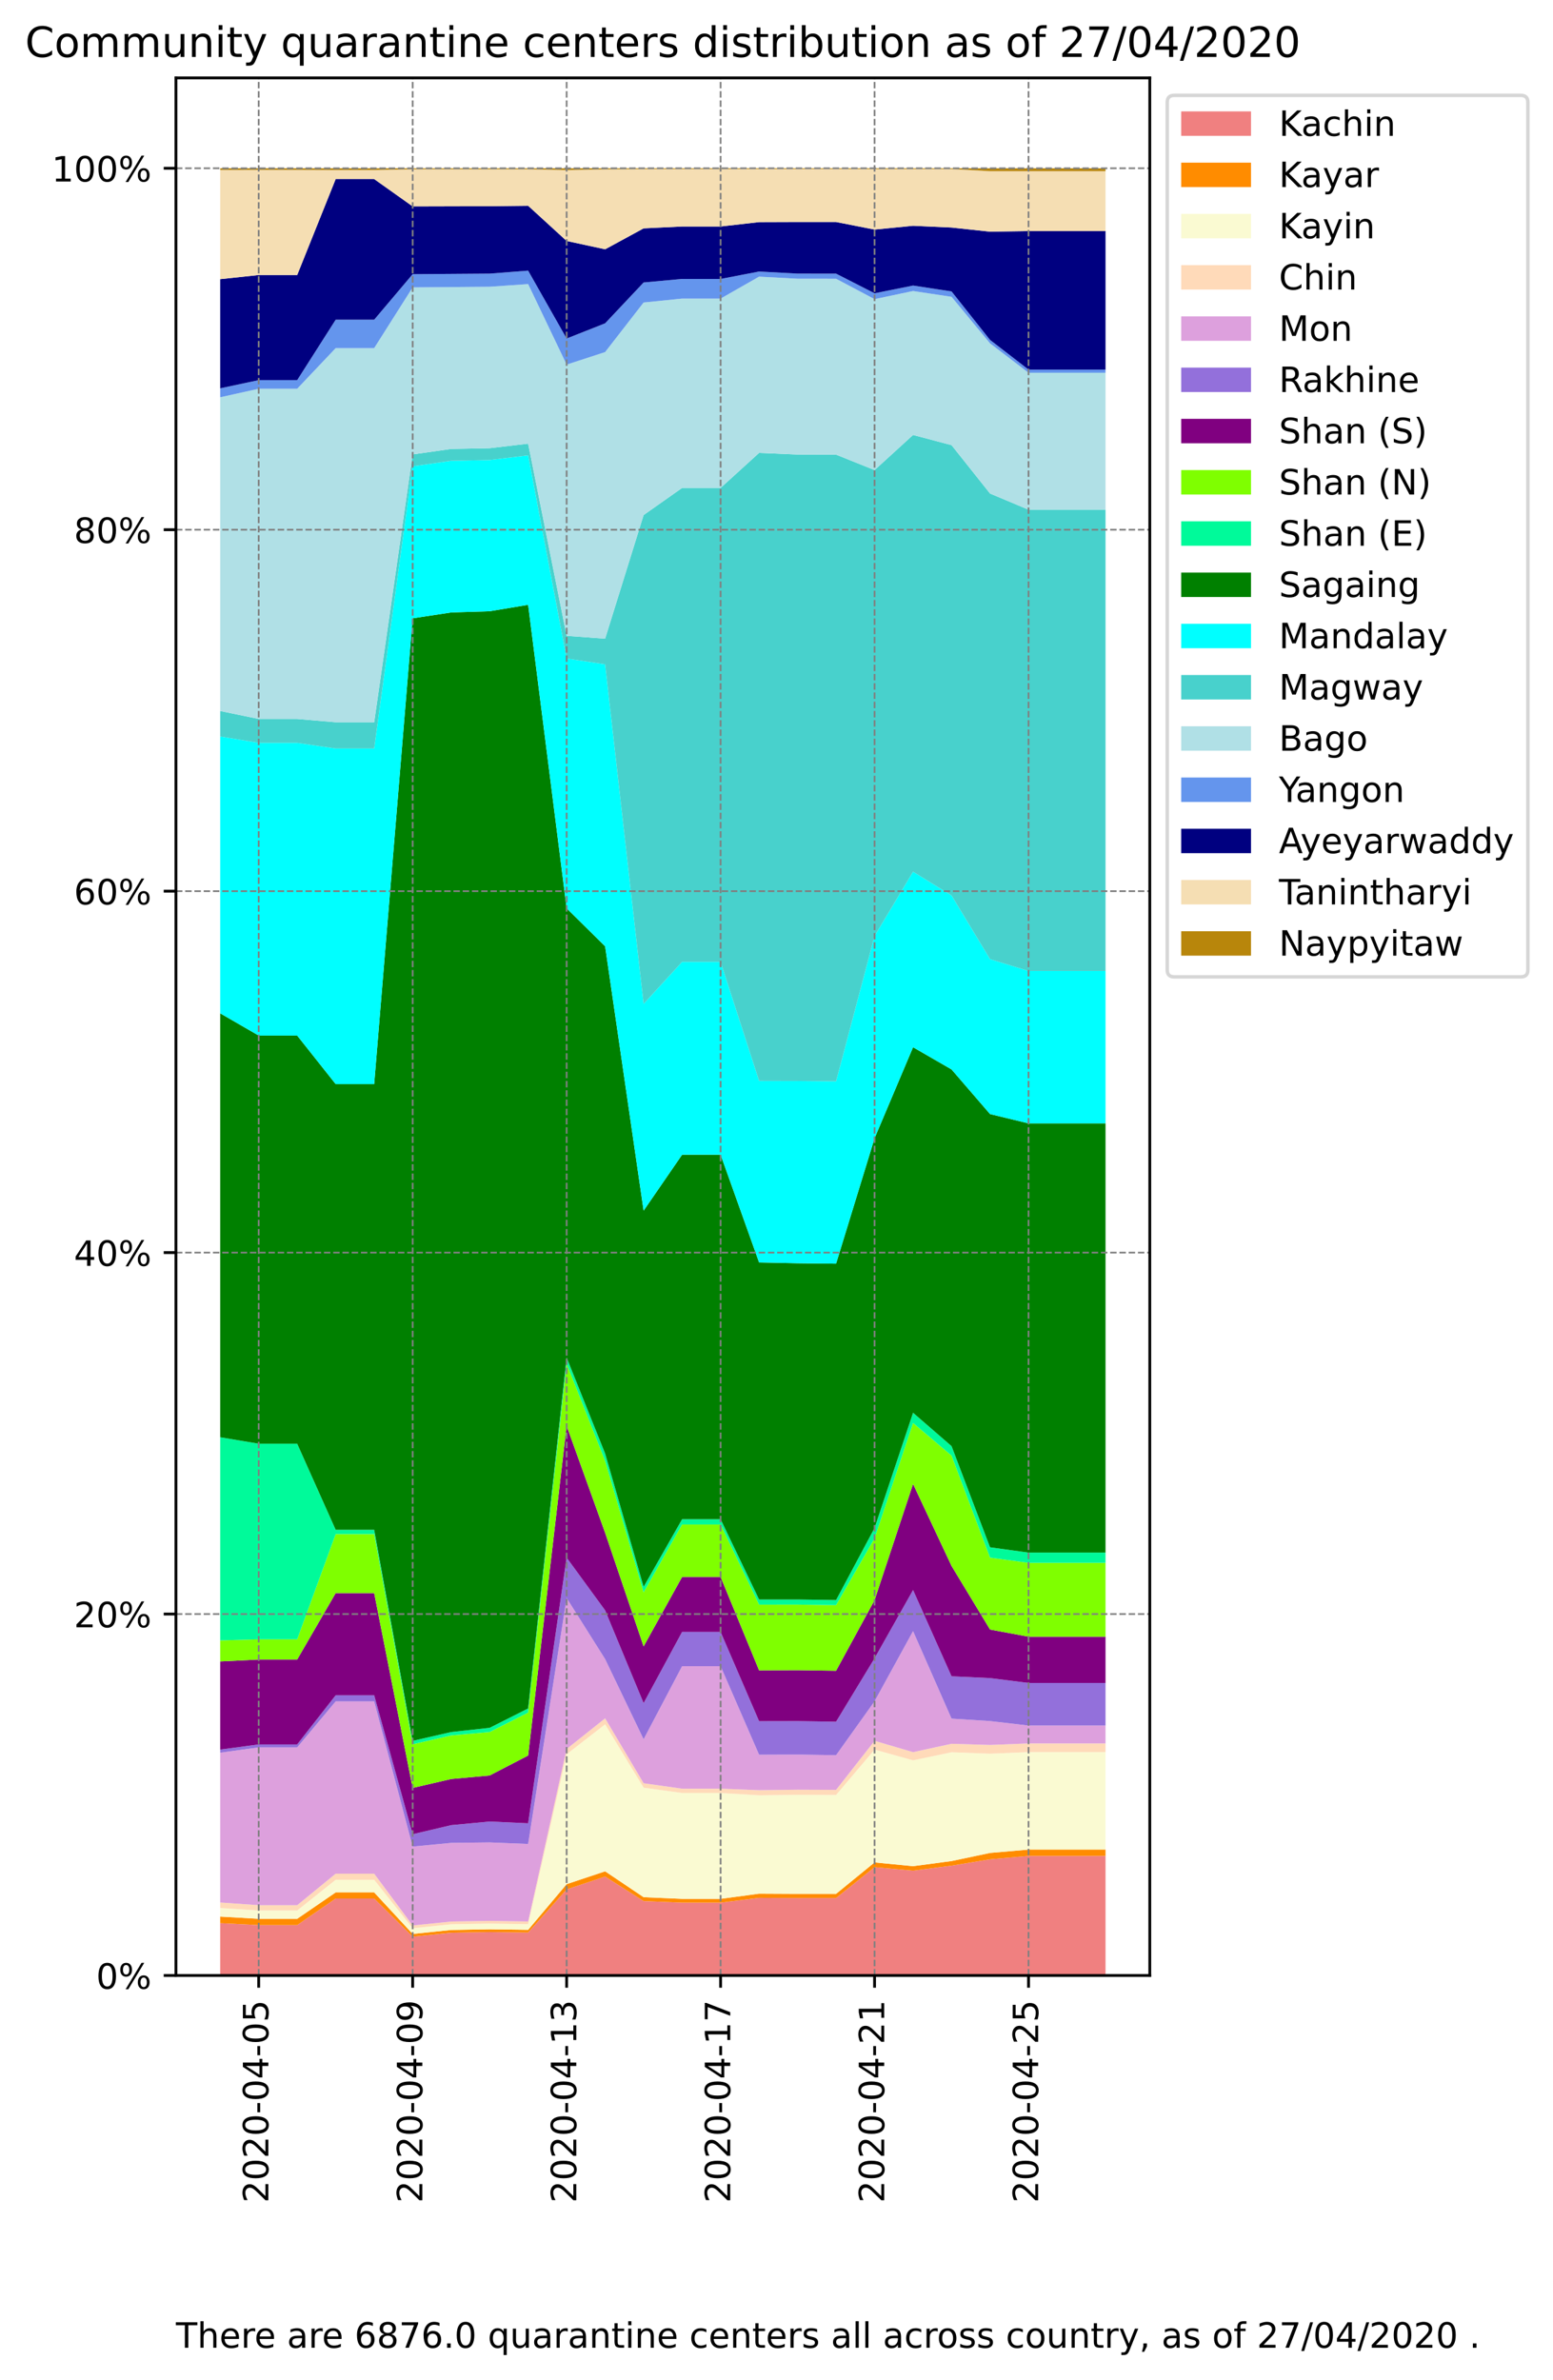 <?xml version="1.0" encoding="utf-8" standalone="no"?>
<!DOCTYPE svg PUBLIC "-//W3C//DTD SVG 1.1//EN"
  "http://www.w3.org/Graphics/SVG/1.1/DTD/svg11.dtd">
<!-- Created with matplotlib (https://matplotlib.org/) -->
<svg height="681.838pt" version="1.1" viewBox="0 0 444.921 681.838" width="444.921pt" xmlns="http://www.w3.org/2000/svg" xmlns:xlink="http://www.w3.org/1999/xlink">
 <defs>
  <style type="text/css">
*{stroke-linecap:butt;stroke-linejoin:round;}
  </style>
 </defs>
 <g id="figure_1">
  <g id="patch_1">
   <path d="M 0 681.838 
L 444.921 681.838 
L 444.921 0 
L 0 0 
z
" style="fill:#ffffff;"/>
  </g>
  <g id="axes_1">
   <g id="patch_2">
    <path d="M 50.404 565.918 
L 329.404 565.918 
L 329.404 22.318 
L 50.404 22.318 
z
" style="fill:#ffffff;"/>
   </g>
   <g id="PolyCollection_1">
    <path clip-path="url(#p9aaa36442f)" d="M 63.086 550.923 
L 63.086 565.918 
L 74.113 565.918 
L 85.141 565.918 
L 96.169 565.918 
L 107.196 565.918 
L 118.224 565.918 
L 129.252 565.918 
L 140.279 565.918 
L 151.307 565.918 
L 162.335 565.918 
L 173.362 565.918 
L 184.39 565.918 
L 195.418 565.918 
L 206.445 565.918 
L 217.473 565.918 
L 228.501 565.918 
L 239.528 565.918 
L 250.556 565.918 
L 261.584 565.918 
L 272.611 565.918 
L 283.639 565.918 
L 294.667 565.918 
L 305.694 565.918 
L 316.722 565.918 
L 316.722 531.66 
L 316.722 531.66 
L 305.694 531.66 
L 294.667 531.66 
L 283.639 532.63 
L 272.611 534.457 
L 261.584 535.888 
L 250.556 534.892 
L 239.528 543.728 
L 228.501 543.736 
L 217.473 543.682 
L 206.445 545.048 
L 195.418 545.048 
L 184.39 544.604 
L 173.362 537.581 
L 162.335 541.265 
L 151.307 553.619 
L 140.279 553.474 
L 129.252 553.674 
L 118.224 554.809 
L 107.196 543.866 
L 96.169 543.866 
L 85.141 551.482 
L 74.113 551.482 
L 63.086 550.923 
z
" style="fill:#f08080;"/>
   </g>
   <g id="PolyCollection_2">
    <path clip-path="url(#p9aaa36442f)" d="M 63.086 549.049 
L 63.086 550.923 
L 74.113 551.482 
L 85.141 551.482 
L 96.169 543.866 
L 107.196 543.866 
L 118.224 554.809 
L 129.252 553.674 
L 140.279 553.474 
L 151.307 553.619 
L 162.335 541.265 
L 173.362 537.581 
L 184.39 544.604 
L 195.418 545.048 
L 206.445 545.048 
L 217.473 543.682 
L 228.501 543.736 
L 239.528 543.728 
L 250.556 534.892 
L 261.584 535.888 
L 272.611 534.457 
L 283.639 532.63 
L 294.667 531.66 
L 305.694 531.66 
L 316.722 531.66 
L 316.722 529.853 
L 316.722 529.853 
L 305.694 529.853 
L 294.667 529.853 
L 283.639 530.806 
L 272.611 533.134 
L 261.584 534.604 
L 250.556 533.523 
L 239.528 542.528 
L 228.501 542.537 
L 217.473 542.48 
L 206.445 543.965 
L 195.418 543.965 
L 184.39 543.487 
L 173.362 536.073 
L 162.335 539.752 
L 151.307 552.839 
L 140.279 552.685 
L 129.252 552.882 
L 118.224 554.015 
L 107.196 542.114 
L 96.169 542.114 
L 85.141 549.677 
L 74.113 549.677 
L 63.086 549.049 
z
" style="fill:#ff8c00;"/>
   </g>
   <g id="PolyCollection_3">
    <path clip-path="url(#p9aaa36442f)" d="M 63.086 546.583 
L 63.086 549.049 
L 74.113 549.677 
L 85.141 549.677 
L 96.169 542.114 
L 107.196 542.114 
L 118.224 554.015 
L 129.252 552.882 
L 140.279 552.685 
L 151.307 552.839 
L 162.335 539.752 
L 173.362 536.073 
L 184.39 543.487 
L 195.418 543.965 
L 206.445 543.965 
L 217.473 542.48 
L 228.501 542.537 
L 239.528 542.528 
L 250.556 533.523 
L 261.584 534.604 
L 272.611 533.134 
L 283.639 530.806 
L 294.667 529.853 
L 305.694 529.853 
L 316.722 529.853 
L 316.722 501.919 
L 316.722 501.919 
L 305.694 501.919 
L 294.667 501.919 
L 283.639 502.382 
L 272.611 501.966 
L 261.584 504.289 
L 250.556 501.204 
L 239.528 514.207 
L 228.501 514.16 
L 217.473 514.3 
L 206.445 513.634 
L 195.418 513.634 
L 184.39 512.112 
L 173.362 493.969 
L 162.335 502.55 
L 151.307 551.232 
L 140.279 551.06 
L 129.252 551.253 
L 118.224 552.381 
L 107.196 538.507 
L 96.169 538.507 
L 85.141 547.303 
L 74.113 547.303 
L 63.086 546.583 
z
" style="fill:#fafad2;"/>
   </g>
   <g id="PolyCollection_4">
    <path clip-path="url(#p9aaa36442f)" d="M 63.086 545.004 
L 63.086 546.583 
L 74.113 547.303 
L 85.141 547.303 
L 96.169 538.507 
L 107.196 538.507 
L 118.224 552.381 
L 129.252 551.253 
L 140.279 551.06 
L 151.307 551.232 
L 162.335 502.55 
L 173.362 493.969 
L 184.39 512.112 
L 195.418 513.634 
L 206.445 513.634 
L 217.473 514.3 
L 228.501 514.16 
L 239.528 514.207 
L 250.556 501.204 
L 261.584 504.289 
L 272.611 501.966 
L 283.639 502.382 
L 294.667 501.919 
L 305.694 501.919 
L 316.722 501.919 
L 316.722 499.434 
L 316.722 499.434 
L 305.694 499.434 
L 294.667 499.434 
L 283.639 499.874 
L 272.611 499.541 
L 261.584 501.935 
L 250.556 498.694 
L 239.528 512.741 
L 228.501 512.695 
L 217.473 512.831 
L 206.445 512.406 
L 195.418 512.406 
L 184.39 510.845 
L 173.362 492.26 
L 162.335 501.037 
L 151.307 550.452 
L 140.279 550.271 
L 129.252 550.461 
L 118.224 551.588 
L 107.196 536.755 
L 96.169 536.755 
L 85.141 545.783 
L 74.113 545.783 
L 63.086 545.004 
z
" style="fill:#ffdab9;"/>
   </g>
   <g id="PolyCollection_5">
    <path clip-path="url(#p9aaa36442f)" d="M 63.086 502.092 
L 63.086 545.004 
L 74.113 545.783 
L 85.141 545.783 
L 96.169 536.755 
L 107.196 536.755 
L 118.224 551.588 
L 129.252 550.461 
L 140.279 550.271 
L 151.307 550.452 
L 162.335 501.037 
L 173.362 492.26 
L 184.39 510.845 
L 195.418 512.406 
L 206.445 512.406 
L 217.473 512.831 
L 228.501 512.695 
L 239.528 512.741 
L 250.556 498.694 
L 261.584 501.935 
L 272.611 499.541 
L 283.639 499.874 
L 294.667 499.434 
L 305.694 499.434 
L 316.722 499.434 
L 316.722 494.315 
L 316.722 494.315 
L 305.694 494.315 
L 294.667 494.315 
L 283.639 493.034 
L 272.611 492.337 
L 261.584 467.269 
L 250.556 487.364 
L 239.528 502.811 
L 228.501 502.636 
L 217.473 502.681 
L 206.445 477.309 
L 195.418 477.309 
L 184.39 498.251 
L 173.362 475.278 
L 162.335 457.783 
L 151.307 528.24 
L 140.279 527.798 
L 129.252 527.928 
L 118.224 528.995 
L 107.196 487.395 
L 96.169 487.395 
L 85.141 500.575 
L 74.113 500.575 
L 63.086 502.092 
z
" style="fill:#dda0dd;"/>
   </g>
   <g id="PolyCollection_6">
    <path clip-path="url(#p9aaa36442f)" d="M 63.086 501.204 
L 63.086 502.092 
L 74.113 500.575 
L 85.141 500.575 
L 96.169 487.395 
L 107.196 487.395 
L 118.224 528.995 
L 129.252 527.928 
L 140.279 527.798 
L 151.307 528.24 
L 162.335 457.783 
L 173.362 475.278 
L 184.39 498.251 
L 195.418 477.309 
L 206.445 477.309 
L 217.473 502.681 
L 228.501 502.636 
L 239.528 502.811 
L 250.556 487.364 
L 261.584 467.269 
L 272.611 492.337 
L 283.639 493.034 
L 294.667 494.315 
L 305.694 494.315 
L 316.722 494.315 
L 316.722 482.117 
L 316.722 482.117 
L 305.694 482.117 
L 294.667 482.117 
L 283.639 480.722 
L 272.611 480.208 
L 261.584 455.499 
L 250.556 475.044 
L 239.528 493.216 
L 228.501 493.044 
L 217.473 493.066 
L 206.445 467.488 
L 195.418 467.488 
L 184.39 487.892 
L 173.362 461.31 
L 162.335 446.213 
L 151.307 522.32 
L 140.279 521.808 
L 129.252 522.853 
L 118.224 525.448 
L 107.196 485.644 
L 96.169 485.644 
L 85.141 499.72 
L 74.113 499.72 
L 63.086 501.204 
z
" style="fill:#9370db;"/>
   </g>
   <g id="PolyCollection_7">
    <path clip-path="url(#p9aaa36442f)" d="M 63.086 475.949 
L 63.086 501.204 
L 74.113 499.72 
L 85.141 499.72 
L 96.169 485.644 
L 107.196 485.644 
L 118.224 525.448 
L 129.252 522.853 
L 140.279 521.808 
L 151.307 522.32 
L 162.335 446.213 
L 173.362 461.31 
L 184.39 487.892 
L 195.418 467.488 
L 206.445 467.488 
L 217.473 493.066 
L 228.501 493.044 
L 239.528 493.216 
L 250.556 475.044 
L 261.584 455.499 
L 272.611 480.208 
L 283.639 480.722 
L 294.667 482.117 
L 305.694 482.117 
L 316.722 482.117 
L 316.722 468.866 
L 316.722 468.866 
L 305.694 468.866 
L 294.667 468.866 
L 283.639 466.814 
L 272.611 448.6 
L 261.584 425.112 
L 250.556 458.391 
L 239.528 478.622 
L 228.501 478.456 
L 217.473 478.508 
L 206.445 451.745 
L 195.418 451.745 
L 184.39 471.646 
L 173.362 439.102 
L 162.335 408.477 
L 151.307 502.908 
L 140.279 508.621 
L 129.252 509.631 
L 118.224 512.191 
L 107.196 456.378 
L 96.169 456.378 
L 85.141 475.406 
L 74.113 475.406 
L 63.086 475.949 
z
" style="fill:#800080;"/>
   </g>
   <g id="PolyCollection_8">
    <path clip-path="url(#p9aaa36442f)" d="M 63.086 469.932 
L 63.086 475.949 
L 74.113 475.406 
L 85.141 475.406 
L 96.169 456.378 
L 107.196 456.378 
L 118.224 512.191 
L 129.252 509.631 
L 140.279 508.621 
L 151.307 502.908 
L 162.335 408.477 
L 173.362 439.102 
L 184.39 471.646 
L 195.418 451.745 
L 206.445 451.745 
L 217.473 478.508 
L 228.501 478.456 
L 239.528 478.622 
L 250.556 458.391 
L 261.584 425.112 
L 272.611 448.6 
L 283.639 466.814 
L 294.667 468.866 
L 305.694 468.866 
L 316.722 468.866 
L 316.722 447.708 
L 316.722 447.708 
L 305.694 447.708 
L 294.667 447.708 
L 283.639 446.218 
L 272.611 416.992 
L 261.584 407.637 
L 250.556 440.672 
L 239.528 459.83 
L 228.501 459.671 
L 217.473 459.678 
L 206.445 436.724 
L 195.418 436.724 
L 184.39 456.145 
L 173.362 418.502 
L 162.335 390.677 
L 151.307 490.608 
L 140.279 496.178 
L 129.252 497.153 
L 118.224 499.681 
L 107.196 439.478 
L 96.169 439.478 
L 85.141 469.612 
L 74.113 469.612 
L 63.086 469.932 
z
" style="fill:#7fff00;"/>
   </g>
   <g id="PolyCollection_9">
    <path clip-path="url(#p9aaa36442f)" d="M 63.086 411.728 
L 63.086 469.932 
L 74.113 469.612 
L 85.141 469.612 
L 96.169 439.478 
L 107.196 439.478 
L 118.224 499.681 
L 129.252 497.153 
L 140.279 496.178 
L 151.307 490.608 
L 162.335 390.677 
L 173.362 418.502 
L 184.39 456.145 
L 195.418 436.724 
L 206.445 436.724 
L 217.473 459.678 
L 228.501 459.671 
L 239.528 459.83 
L 250.556 440.672 
L 261.584 407.637 
L 272.611 416.992 
L 283.639 446.218 
L 294.667 447.708 
L 305.694 447.708 
L 316.722 447.708 
L 316.722 444.772 
L 316.722 444.772 
L 305.694 444.772 
L 294.667 444.772 
L 283.639 443.254 
L 272.611 414.272 
L 261.584 404.712 
L 250.556 437.706 
L 239.528 458.364 
L 228.501 458.205 
L 217.473 458.208 
L 206.445 435.208 
L 195.418 435.208 
L 184.39 454.58 
L 173.362 416.392 
L 162.335 388.897 
L 151.307 489.415 
L 140.279 494.97 
L 129.252 496.176 
L 118.224 498.701 
L 107.196 438.241 
L 96.169 438.241 
L 85.141 413.577 
L 74.113 413.577 
L 63.086 411.728 
z
" style="fill:#00fa9a;"/>
   </g>
   <g id="PolyCollection_10">
    <path clip-path="url(#p9aaa36442f)" d="M 63.086 290.291 
L 63.086 411.728 
L 74.113 413.577 
L 85.141 413.577 
L 96.169 438.241 
L 107.196 438.241 
L 118.224 498.701 
L 129.252 496.176 
L 140.279 494.97 
L 151.307 489.415 
L 162.335 388.897 
L 173.362 416.392 
L 184.39 454.58 
L 195.418 435.208 
L 206.445 435.208 
L 217.473 458.208 
L 228.501 458.205 
L 239.528 458.364 
L 250.556 437.706 
L 261.584 404.712 
L 272.611 414.272 
L 283.639 443.254 
L 294.667 444.772 
L 305.694 444.772 
L 316.722 444.772 
L 316.722 321.818 
L 316.722 321.818 
L 305.694 321.818 
L 294.667 321.818 
L 283.639 319.145 
L 272.611 306.363 
L 261.584 299.999 
L 250.556 326.072 
L 239.528 362.004 
L 228.501 361.883 
L 217.473 361.65 
L 206.445 330.784 
L 195.418 330.784 
L 184.39 346.819 
L 173.362 271.086 
L 162.335 260.202 
L 151.307 173.261 
L 140.279 175.102 
L 129.252 175.444 
L 118.224 177.131 
L 107.196 310.565 
L 96.169 310.565 
L 85.141 296.661 
L 74.113 296.661 
L 63.086 290.291 
z
" style="fill:#008000;"/>
   </g>
   <g id="PolyCollection_11">
    <path clip-path="url(#p9aaa36442f)" d="M 63.086 210.976 
L 63.086 290.291 
L 74.113 296.661 
L 85.141 296.661 
L 96.169 310.565 
L 107.196 310.565 
L 118.224 177.131 
L 129.252 175.444 
L 140.279 175.102 
L 151.307 173.261 
L 162.335 260.202 
L 173.362 271.086 
L 184.39 346.819 
L 195.418 330.784 
L 206.445 330.784 
L 217.473 361.65 
L 228.501 361.883 
L 239.528 362.004 
L 250.556 326.072 
L 261.584 299.999 
L 272.611 306.363 
L 283.639 319.145 
L 294.667 321.818 
L 305.694 321.818 
L 316.722 321.818 
L 316.722 278.148 
L 316.722 278.148 
L 305.694 278.148 
L 294.667 278.148 
L 283.639 274.761 
L 272.611 256.524 
L 261.584 249.712 
L 250.556 268.126 
L 239.528 309.76 
L 228.501 309.659 
L 217.473 309.632 
L 206.445 275.539 
L 195.418 275.539 
L 184.39 287.573 
L 173.362 190.294 
L 162.335 188.646 
L 151.307 130.443 
L 140.279 131.781 
L 129.252 132.007 
L 118.224 133.579 
L 107.196 214.421 
L 96.169 214.421 
L 85.141 212.797 
L 74.113 212.797 
L 63.086 210.976 
z
" style="fill:#00ffff;"/>
   </g>
   <g id="PolyCollection_12">
    <path clip-path="url(#p9aaa36442f)" d="M 63.086 203.676 
L 63.086 210.976 
L 74.113 212.797 
L 85.141 212.797 
L 96.169 214.421 
L 107.196 214.421 
L 118.224 133.579 
L 129.252 132.007 
L 140.279 131.781 
L 151.307 130.443 
L 162.335 188.646 
L 173.362 190.294 
L 184.39 287.573 
L 195.418 275.539 
L 206.445 275.539 
L 217.473 309.632 
L 228.501 309.659 
L 239.528 309.76 
L 250.556 268.126 
L 261.584 249.712 
L 272.611 256.524 
L 283.639 274.761 
L 294.667 278.148 
L 305.694 278.148 
L 316.722 278.148 
L 316.722 146.009 
L 316.722 146.009 
L 305.694 146.009 
L 294.667 146.009 
L 283.639 141.38 
L 272.611 127.519 
L 261.584 124.598 
L 250.556 134.667 
L 239.528 130.236 
L 228.501 130.204 
L 217.473 129.737 
L 206.445 139.773 
L 195.418 139.773 
L 184.39 147.544 
L 173.362 182.958 
L 162.335 182.149 
L 151.307 127.093 
L 140.279 128.392 
L 129.252 128.608 
L 118.224 130.172 
L 107.196 206.898 
L 96.169 206.898 
L 85.141 205.959 
L 74.113 205.959 
L 63.086 203.676 
z
" style="fill:#48d1cc;"/>
   </g>
   <g id="PolyCollection_13">
    <path clip-path="url(#p9aaa36442f)" d="M 63.086 113.806 
L 63.086 203.676 
L 74.113 205.959 
L 85.141 205.959 
L 96.169 206.898 
L 107.196 206.898 
L 118.224 130.172 
L 129.252 128.608 
L 140.279 128.392 
L 151.307 127.093 
L 162.335 182.149 
L 173.362 182.958 
L 184.39 147.544 
L 195.418 139.773 
L 206.445 139.773 
L 217.473 129.737 
L 228.501 130.204 
L 239.528 130.236 
L 250.556 134.667 
L 261.584 124.598 
L 272.611 127.519 
L 283.639 141.38 
L 294.667 146.009 
L 305.694 146.009 
L 316.722 146.009 
L 316.722 106.782 
L 316.722 106.782 
L 305.694 106.782 
L 294.667 106.782 
L 283.639 98.364 
L 272.611 85.031 
L 261.584 83.37 
L 250.556 85.694 
L 239.528 79.857 
L 228.501 79.845 
L 217.473 79.255 
L 206.445 85.539 
L 195.418 85.539 
L 184.39 86.658 
L 173.362 100.86 
L 162.335 104.452 
L 151.307 81.384 
L 140.279 82.145 
L 129.252 82.237 
L 118.224 82.326 
L 107.196 99.728 
L 96.169 99.728 
L 85.141 111.363 
L 74.113 111.363 
L 63.086 113.806 
z
" style="fill:#b0e0e6;"/>
   </g>
   <g id="PolyCollection_14">
    <path clip-path="url(#p9aaa36442f)" d="M 63.086 111.241 
L 63.086 113.806 
L 74.113 111.363 
L 85.141 111.363 
L 96.169 99.728 
L 107.196 99.728 
L 118.224 82.326 
L 129.252 82.237 
L 140.279 82.145 
L 151.307 81.384 
L 162.335 104.452 
L 173.362 100.86 
L 184.39 86.658 
L 195.418 85.539 
L 206.445 85.539 
L 217.473 79.255 
L 228.501 79.845 
L 239.528 79.857 
L 250.556 85.694 
L 261.584 83.37 
L 272.611 85.031 
L 283.639 98.364 
L 294.667 106.782 
L 305.694 106.782 
L 316.722 106.782 
L 316.722 105.878 
L 316.722 105.878 
L 305.694 105.878 
L 294.667 105.878 
L 283.639 97.376 
L 272.611 83.488 
L 261.584 81.8 
L 250.556 84.021 
L 239.528 78.391 
L 228.501 78.379 
L 217.473 77.786 
L 206.445 79.907 
L 195.418 79.907 
L 184.39 80.92 
L 173.362 92.62 
L 162.335 96.976 
L 151.307 77.529 
L 140.279 78.384 
L 129.252 78.466 
L 118.224 78.545 
L 107.196 91.587 
L 96.169 91.587 
L 85.141 108.894 
L 74.113 108.894 
L 63.086 111.241 
z
" style="fill:#6495ed;"/>
   </g>
   <g id="PolyCollection_15">
    <path clip-path="url(#p9aaa36442f)" d="M 63.086 79.969 
L 63.086 111.241 
L 74.113 108.894 
L 85.141 108.894 
L 96.169 91.587 
L 107.196 91.587 
L 118.224 78.545 
L 129.252 78.466 
L 140.279 78.384 
L 151.307 77.529 
L 162.335 96.976 
L 173.362 92.62 
L 184.39 80.92 
L 195.418 79.907 
L 206.445 79.907 
L 217.473 77.786 
L 228.501 78.379 
L 239.528 78.391 
L 250.556 84.021 
L 261.584 81.8 
L 272.611 83.488 
L 283.639 97.376 
L 294.667 105.878 
L 305.694 105.878 
L 316.722 105.878 
L 316.722 66.199 
L 316.722 66.199 
L 305.694 66.199 
L 294.667 66.199 
L 283.639 66.368 
L 272.611 65.184 
L 261.584 64.681 
L 250.556 65.77 
L 239.528 63.597 
L 228.501 63.591 
L 217.473 63.629 
L 206.445 64.886 
L 195.418 64.886 
L 184.39 65.419 
L 173.362 71.417 
L 162.335 69.03 
L 151.307 58.943 
L 140.279 59.069 
L 129.252 59.098 
L 118.224 59.127 
L 107.196 51.295 
L 96.169 51.295 
L 85.141 78.786 
L 74.113 78.786 
L 63.086 79.969 
z
" style="fill:#000080;"/>
   </g>
   <g id="PolyCollection_16">
    <path clip-path="url(#p9aaa36442f)" d="M 63.086 48.697 
L 63.086 79.969 
L 74.113 78.786 
L 85.141 78.786 
L 96.169 51.295 
L 107.196 51.295 
L 118.224 59.127 
L 129.252 59.098 
L 140.279 59.069 
L 151.307 58.943 
L 162.335 69.03 
L 173.362 71.417 
L 184.39 65.419 
L 195.418 64.886 
L 206.445 64.886 
L 217.473 63.629 
L 228.501 63.591 
L 239.528 63.597 
L 250.556 65.77 
L 261.584 64.681 
L 272.611 65.184 
L 283.639 66.368 
L 294.667 66.199 
L 305.694 66.199 
L 316.722 66.199 
L 316.722 49.032 
L 316.722 49.032 
L 305.694 49.032 
L 294.667 49.032 
L 283.639 49.04 
L 272.611 48.424 
L 261.584 48.418 
L 250.556 48.432 
L 239.528 48.404 
L 228.501 48.404 
L 217.473 48.404 
L 206.445 48.42 
L 195.418 48.42 
L 184.39 48.427 
L 173.362 48.505 
L 162.335 48.738 
L 151.307 48.479 
L 140.279 48.482 
L 129.252 48.483 
L 118.224 48.484 
L 107.196 48.719 
L 96.169 48.719 
L 85.141 48.679 
L 74.113 48.679 
L 63.086 48.697 
z
" style="fill:#f5deb3;"/>
   </g>
   <g id="PolyCollection_17">
    <path clip-path="url(#p9aaa36442f)" d="M 63.086 48.204 
L 63.086 48.697 
L 74.113 48.679 
L 85.141 48.679 
L 96.169 48.719 
L 107.196 48.719 
L 118.224 48.484 
L 129.252 48.483 
L 140.279 48.482 
L 151.307 48.479 
L 162.335 48.738 
L 173.362 48.505 
L 184.39 48.427 
L 195.418 48.42 
L 206.445 48.42 
L 217.473 48.404 
L 228.501 48.404 
L 239.528 48.404 
L 250.556 48.432 
L 261.584 48.418 
L 272.611 48.424 
L 283.639 49.04 
L 294.667 49.032 
L 305.694 49.032 
L 316.722 49.032 
L 316.722 48.204 
L 316.722 48.204 
L 305.694 48.204 
L 294.667 48.204 
L 283.639 48.204 
L 272.611 48.204 
L 261.584 48.204 
L 250.556 48.204 
L 239.528 48.204 
L 228.501 48.204 
L 217.473 48.204 
L 206.445 48.204 
L 195.418 48.204 
L 184.39 48.204 
L 173.362 48.204 
L 162.335 48.204 
L 151.307 48.204 
L 140.279 48.204 
L 129.252 48.204 
L 118.224 48.204 
L 107.196 48.204 
L 96.169 48.204 
L 85.141 48.204 
L 74.113 48.204 
L 63.086 48.204 
z
" style="fill:#b8860b;"/>
   </g>
   <g id="matplotlib.axis_1">
    <g id="xtick_1">
     <g id="line2d_1">
      <path clip-path="url(#p9aaa36442f)" d="M 74.113 565.918 
L 74.113 22.318 
" style="fill:none;stroke:#808080;stroke-dasharray:1.85,0.8;stroke-dashoffset:0;stroke-width:0.5;"/>
     </g>
     <g id="line2d_2">
      <defs>
       <path d="M 0 0 
L 0 3.5 
" id="m7d4279a6b3" style="stroke:#000000;stroke-width:0.8;"/>
      </defs>
      <g>
       <use style="stroke:#000000;stroke-width:0.8;" x="74.113" xlink:href="#m7d4279a6b3" y="565.918"/>
      </g>
     </g>
     <g id="text_1">
      <!-- 2020-04-05 -->
      <defs>
       <path d="M 19.188 8.297 
L 53.609 8.297 
L 53.609 0 
L 7.328 0 
L 7.328 8.297 
Q 12.938 14.109 22.625 23.891 
Q 32.328 33.688 34.812 36.531 
Q 39.547 41.844 41.422 45.531 
Q 43.312 49.219 43.312 52.781 
Q 43.312 58.594 39.234 62.25 
Q 35.156 65.922 28.609 65.922 
Q 23.969 65.922 18.812 64.312 
Q 13.672 62.703 7.812 59.422 
L 7.812 69.391 
Q 13.766 71.781 18.938 73 
Q 24.125 74.219 28.422 74.219 
Q 39.75 74.219 46.484 68.547 
Q 53.219 62.891 53.219 53.422 
Q 53.219 48.922 51.531 44.891 
Q 49.859 40.875 45.406 35.406 
Q 44.188 33.984 37.641 27.219 
Q 31.109 20.453 19.188 8.297 
z
" id="DejaVuSans-50"/>
       <path d="M 31.781 66.406 
Q 24.172 66.406 20.328 58.906 
Q 16.5 51.422 16.5 36.375 
Q 16.5 21.391 20.328 13.891 
Q 24.172 6.391 31.781 6.391 
Q 39.453 6.391 43.281 13.891 
Q 47.125 21.391 47.125 36.375 
Q 47.125 51.422 43.281 58.906 
Q 39.453 66.406 31.781 66.406 
z
M 31.781 74.219 
Q 44.047 74.219 50.516 64.516 
Q 56.984 54.828 56.984 36.375 
Q 56.984 17.969 50.516 8.266 
Q 44.047 -1.422 31.781 -1.422 
Q 19.531 -1.422 13.062 8.266 
Q 6.594 17.969 6.594 36.375 
Q 6.594 54.828 13.062 64.516 
Q 19.531 74.219 31.781 74.219 
z
" id="DejaVuSans-48"/>
       <path d="M 4.891 31.391 
L 31.203 31.391 
L 31.203 23.391 
L 4.891 23.391 
z
" id="DejaVuSans-45"/>
       <path d="M 37.797 64.312 
L 12.891 25.391 
L 37.797 25.391 
z
M 35.203 72.906 
L 47.609 72.906 
L 47.609 25.391 
L 58.016 25.391 
L 58.016 17.188 
L 47.609 17.188 
L 47.609 0 
L 37.797 0 
L 37.797 17.188 
L 4.891 17.188 
L 4.891 26.703 
z
" id="DejaVuSans-52"/>
       <path d="M 10.797 72.906 
L 49.516 72.906 
L 49.516 64.594 
L 19.828 64.594 
L 19.828 46.734 
Q 21.969 47.469 24.109 47.828 
Q 26.266 48.188 28.422 48.188 
Q 40.625 48.188 47.75 41.5 
Q 54.891 34.812 54.891 23.391 
Q 54.891 11.625 47.562 5.094 
Q 40.234 -1.422 26.906 -1.422 
Q 22.312 -1.422 17.547 -0.641 
Q 12.797 0.141 7.719 1.703 
L 7.719 11.625 
Q 12.109 9.234 16.797 8.062 
Q 21.484 6.891 26.703 6.891 
Q 35.156 6.891 40.078 11.328 
Q 45.016 15.766 45.016 23.391 
Q 45.016 31 40.078 35.438 
Q 35.156 39.891 26.703 39.891 
Q 22.75 39.891 18.812 39.016 
Q 14.891 38.141 10.797 36.281 
z
" id="DejaVuSans-53"/>
      </defs>
      <g transform="translate(76.873 631.034)rotate(-90)scale(0.1 -0.1)">
       <use xlink:href="#DejaVuSans-50"/>
       <use x="63.623" xlink:href="#DejaVuSans-48"/>
       <use x="127.246" xlink:href="#DejaVuSans-50"/>
       <use x="190.869" xlink:href="#DejaVuSans-48"/>
       <use x="254.492" xlink:href="#DejaVuSans-45"/>
       <use x="290.576" xlink:href="#DejaVuSans-48"/>
       <use x="354.199" xlink:href="#DejaVuSans-52"/>
       <use x="417.822" xlink:href="#DejaVuSans-45"/>
       <use x="453.906" xlink:href="#DejaVuSans-48"/>
       <use x="517.529" xlink:href="#DejaVuSans-53"/>
      </g>
     </g>
    </g>
    <g id="xtick_2">
     <g id="line2d_3">
      <path clip-path="url(#p9aaa36442f)" d="M 118.224 565.918 
L 118.224 22.318 
" style="fill:none;stroke:#808080;stroke-dasharray:1.85,0.8;stroke-dashoffset:0;stroke-width:0.5;"/>
     </g>
     <g id="line2d_4">
      <g>
       <use style="stroke:#000000;stroke-width:0.8;" x="118.224" xlink:href="#m7d4279a6b3" y="565.918"/>
      </g>
     </g>
     <g id="text_2">
      <!-- 2020-04-09 -->
      <defs>
       <path d="M 10.984 1.516 
L 10.984 10.5 
Q 14.703 8.734 18.5 7.812 
Q 22.312 6.891 25.984 6.891 
Q 35.75 6.891 40.891 13.453 
Q 46.047 20.016 46.781 33.406 
Q 43.953 29.203 39.594 26.953 
Q 35.25 24.703 29.984 24.703 
Q 19.047 24.703 12.672 31.312 
Q 6.297 37.938 6.297 49.422 
Q 6.297 60.641 12.938 67.422 
Q 19.578 74.219 30.609 74.219 
Q 43.266 74.219 49.922 64.516 
Q 56.594 54.828 56.594 36.375 
Q 56.594 19.141 48.406 8.859 
Q 40.234 -1.422 26.422 -1.422 
Q 22.703 -1.422 18.891 -0.688 
Q 15.094 0.047 10.984 1.516 
z
M 30.609 32.422 
Q 37.25 32.422 41.125 36.953 
Q 45.016 41.5 45.016 49.422 
Q 45.016 57.281 41.125 61.844 
Q 37.25 66.406 30.609 66.406 
Q 23.969 66.406 20.094 61.844 
Q 16.219 57.281 16.219 49.422 
Q 16.219 41.5 20.094 36.953 
Q 23.969 32.422 30.609 32.422 
z
" id="DejaVuSans-57"/>
      </defs>
      <g transform="translate(120.983 631.034)rotate(-90)scale(0.1 -0.1)">
       <use xlink:href="#DejaVuSans-50"/>
       <use x="63.623" xlink:href="#DejaVuSans-48"/>
       <use x="127.246" xlink:href="#DejaVuSans-50"/>
       <use x="190.869" xlink:href="#DejaVuSans-48"/>
       <use x="254.492" xlink:href="#DejaVuSans-45"/>
       <use x="290.576" xlink:href="#DejaVuSans-48"/>
       <use x="354.199" xlink:href="#DejaVuSans-52"/>
       <use x="417.822" xlink:href="#DejaVuSans-45"/>
       <use x="453.906" xlink:href="#DejaVuSans-48"/>
       <use x="517.529" xlink:href="#DejaVuSans-57"/>
      </g>
     </g>
    </g>
    <g id="xtick_3">
     <g id="line2d_5">
      <path clip-path="url(#p9aaa36442f)" d="M 162.335 565.918 
L 162.335 22.318 
" style="fill:none;stroke:#808080;stroke-dasharray:1.85,0.8;stroke-dashoffset:0;stroke-width:0.5;"/>
     </g>
     <g id="line2d_6">
      <g>
       <use style="stroke:#000000;stroke-width:0.8;" x="162.335" xlink:href="#m7d4279a6b3" y="565.918"/>
      </g>
     </g>
     <g id="text_3">
      <!-- 2020-04-13 -->
      <defs>
       <path d="M 12.406 8.297 
L 28.516 8.297 
L 28.516 63.922 
L 10.984 60.406 
L 10.984 69.391 
L 28.422 72.906 
L 38.281 72.906 
L 38.281 8.297 
L 54.391 8.297 
L 54.391 0 
L 12.406 0 
z
" id="DejaVuSans-49"/>
       <path d="M 40.578 39.312 
Q 47.656 37.797 51.625 33 
Q 55.609 28.219 55.609 21.188 
Q 55.609 10.406 48.188 4.484 
Q 40.766 -1.422 27.094 -1.422 
Q 22.516 -1.422 17.656 -0.516 
Q 12.797 0.391 7.625 2.203 
L 7.625 11.719 
Q 11.719 9.328 16.594 8.109 
Q 21.484 6.891 26.812 6.891 
Q 36.078 6.891 40.938 10.547 
Q 45.797 14.203 45.797 21.188 
Q 45.797 27.641 41.281 31.266 
Q 36.766 34.906 28.719 34.906 
L 20.219 34.906 
L 20.219 43.016 
L 29.109 43.016 
Q 36.375 43.016 40.234 45.922 
Q 44.094 48.828 44.094 54.297 
Q 44.094 59.906 40.109 62.906 
Q 36.141 65.922 28.719 65.922 
Q 24.656 65.922 20.016 65.031 
Q 15.375 64.156 9.812 62.312 
L 9.812 71.094 
Q 15.438 72.656 20.344 73.438 
Q 25.25 74.219 29.594 74.219 
Q 40.828 74.219 47.359 69.109 
Q 53.906 64.016 53.906 55.328 
Q 53.906 49.266 50.438 45.094 
Q 46.969 40.922 40.578 39.312 
z
" id="DejaVuSans-51"/>
      </defs>
      <g transform="translate(165.094 631.034)rotate(-90)scale(0.1 -0.1)">
       <use xlink:href="#DejaVuSans-50"/>
       <use x="63.623" xlink:href="#DejaVuSans-48"/>
       <use x="127.246" xlink:href="#DejaVuSans-50"/>
       <use x="190.869" xlink:href="#DejaVuSans-48"/>
       <use x="254.492" xlink:href="#DejaVuSans-45"/>
       <use x="290.576" xlink:href="#DejaVuSans-48"/>
       <use x="354.199" xlink:href="#DejaVuSans-52"/>
       <use x="417.822" xlink:href="#DejaVuSans-45"/>
       <use x="453.906" xlink:href="#DejaVuSans-49"/>
       <use x="517.529" xlink:href="#DejaVuSans-51"/>
      </g>
     </g>
    </g>
    <g id="xtick_4">
     <g id="line2d_7">
      <path clip-path="url(#p9aaa36442f)" d="M 206.445 565.918 
L 206.445 22.318 
" style="fill:none;stroke:#808080;stroke-dasharray:1.85,0.8;stroke-dashoffset:0;stroke-width:0.5;"/>
     </g>
     <g id="line2d_8">
      <g>
       <use style="stroke:#000000;stroke-width:0.8;" x="206.445" xlink:href="#m7d4279a6b3" y="565.918"/>
      </g>
     </g>
     <g id="text_4">
      <!-- 2020-04-17 -->
      <defs>
       <path d="M 8.203 72.906 
L 55.078 72.906 
L 55.078 68.703 
L 28.609 0 
L 18.312 0 
L 43.219 64.594 
L 8.203 64.594 
z
" id="DejaVuSans-55"/>
      </defs>
      <g transform="translate(209.205 631.034)rotate(-90)scale(0.1 -0.1)">
       <use xlink:href="#DejaVuSans-50"/>
       <use x="63.623" xlink:href="#DejaVuSans-48"/>
       <use x="127.246" xlink:href="#DejaVuSans-50"/>
       <use x="190.869" xlink:href="#DejaVuSans-48"/>
       <use x="254.492" xlink:href="#DejaVuSans-45"/>
       <use x="290.576" xlink:href="#DejaVuSans-48"/>
       <use x="354.199" xlink:href="#DejaVuSans-52"/>
       <use x="417.822" xlink:href="#DejaVuSans-45"/>
       <use x="453.906" xlink:href="#DejaVuSans-49"/>
       <use x="517.529" xlink:href="#DejaVuSans-55"/>
      </g>
     </g>
    </g>
    <g id="xtick_5">
     <g id="line2d_9">
      <path clip-path="url(#p9aaa36442f)" d="M 250.556 565.918 
L 250.556 22.318 
" style="fill:none;stroke:#808080;stroke-dasharray:1.85,0.8;stroke-dashoffset:0;stroke-width:0.5;"/>
     </g>
     <g id="line2d_10">
      <g>
       <use style="stroke:#000000;stroke-width:0.8;" x="250.556" xlink:href="#m7d4279a6b3" y="565.918"/>
      </g>
     </g>
     <g id="text_5">
      <!-- 2020-04-21 -->
      <g transform="translate(253.315 631.034)rotate(-90)scale(0.1 -0.1)">
       <use xlink:href="#DejaVuSans-50"/>
       <use x="63.623" xlink:href="#DejaVuSans-48"/>
       <use x="127.246" xlink:href="#DejaVuSans-50"/>
       <use x="190.869" xlink:href="#DejaVuSans-48"/>
       <use x="254.492" xlink:href="#DejaVuSans-45"/>
       <use x="290.576" xlink:href="#DejaVuSans-48"/>
       <use x="354.199" xlink:href="#DejaVuSans-52"/>
       <use x="417.822" xlink:href="#DejaVuSans-45"/>
       <use x="453.906" xlink:href="#DejaVuSans-50"/>
       <use x="517.529" xlink:href="#DejaVuSans-49"/>
      </g>
     </g>
    </g>
    <g id="xtick_6">
     <g id="line2d_11">
      <path clip-path="url(#p9aaa36442f)" d="M 294.667 565.918 
L 294.667 22.318 
" style="fill:none;stroke:#808080;stroke-dasharray:1.85,0.8;stroke-dashoffset:0;stroke-width:0.5;"/>
     </g>
     <g id="line2d_12">
      <g>
       <use style="stroke:#000000;stroke-width:0.8;" x="294.667" xlink:href="#m7d4279a6b3" y="565.918"/>
      </g>
     </g>
     <g id="text_6">
      <!-- 2020-04-25 -->
      <g transform="translate(297.426 631.034)rotate(-90)scale(0.1 -0.1)">
       <use xlink:href="#DejaVuSans-50"/>
       <use x="63.623" xlink:href="#DejaVuSans-48"/>
       <use x="127.246" xlink:href="#DejaVuSans-50"/>
       <use x="190.869" xlink:href="#DejaVuSans-48"/>
       <use x="254.492" xlink:href="#DejaVuSans-45"/>
       <use x="290.576" xlink:href="#DejaVuSans-48"/>
       <use x="354.199" xlink:href="#DejaVuSans-52"/>
       <use x="417.822" xlink:href="#DejaVuSans-45"/>
       <use x="453.906" xlink:href="#DejaVuSans-50"/>
       <use x="517.529" xlink:href="#DejaVuSans-53"/>
      </g>
     </g>
    </g>
   </g>
   <g id="matplotlib.axis_2">
    <g id="ytick_1">
     <g id="line2d_13">
      <path clip-path="url(#p9aaa36442f)" d="M 50.404 565.918 
L 329.404 565.918 
" style="fill:none;stroke:#808080;stroke-dasharray:1.85,0.8;stroke-dashoffset:0;stroke-width:0.5;"/>
     </g>
     <g id="line2d_14">
      <defs>
       <path d="M 0 0 
L -3.5 0 
" id="mb314324d70" style="stroke:#000000;stroke-width:0.8;"/>
      </defs>
      <g>
       <use style="stroke:#000000;stroke-width:0.8;" x="50.404" xlink:href="#mb314324d70" y="565.918"/>
      </g>
     </g>
     <g id="text_7">
      <!-- 0% -->
      <defs>
       <path d="M 72.703 32.078 
Q 68.453 32.078 66.031 28.469 
Q 63.625 24.859 63.625 18.406 
Q 63.625 12.062 66.031 8.422 
Q 68.453 4.781 72.703 4.781 
Q 76.859 4.781 79.266 8.422 
Q 81.688 12.062 81.688 18.406 
Q 81.688 24.812 79.266 28.438 
Q 76.859 32.078 72.703 32.078 
z
M 72.703 38.281 
Q 80.422 38.281 84.953 32.906 
Q 89.5 27.547 89.5 18.406 
Q 89.5 9.281 84.938 3.922 
Q 80.375 -1.422 72.703 -1.422 
Q 64.891 -1.422 60.344 3.922 
Q 55.812 9.281 55.812 18.406 
Q 55.812 27.594 60.375 32.938 
Q 64.938 38.281 72.703 38.281 
z
M 22.312 68.016 
Q 18.109 68.016 15.688 64.375 
Q 13.281 60.75 13.281 54.391 
Q 13.281 47.953 15.672 44.328 
Q 18.062 40.719 22.312 40.719 
Q 26.562 40.719 28.969 44.328 
Q 31.391 47.953 31.391 54.391 
Q 31.391 60.688 28.953 64.344 
Q 26.516 68.016 22.312 68.016 
z
M 66.406 74.219 
L 74.219 74.219 
L 28.609 -1.422 
L 20.797 -1.422 
z
M 22.312 74.219 
Q 30.031 74.219 34.609 68.875 
Q 39.203 63.531 39.203 54.391 
Q 39.203 45.172 34.641 39.844 
Q 30.078 34.516 22.312 34.516 
Q 14.547 34.516 10.031 39.859 
Q 5.516 45.219 5.516 54.391 
Q 5.516 63.484 10.047 68.844 
Q 14.594 74.219 22.312 74.219 
z
" id="DejaVuSans-37"/>
      </defs>
      <g transform="translate(27.54 569.717)scale(0.1 -0.1)">
       <use xlink:href="#DejaVuSans-48"/>
       <use x="63.623" xlink:href="#DejaVuSans-37"/>
      </g>
     </g>
    </g>
    <g id="ytick_2">
     <g id="line2d_15">
      <path clip-path="url(#p9aaa36442f)" d="M 50.404 462.375 
L 329.404 462.375 
" style="fill:none;stroke:#808080;stroke-dasharray:1.85,0.8;stroke-dashoffset:0;stroke-width:0.5;"/>
     </g>
     <g id="line2d_16">
      <g>
       <use style="stroke:#000000;stroke-width:0.8;" x="50.404" xlink:href="#mb314324d70" y="462.375"/>
      </g>
     </g>
     <g id="text_8">
      <!-- 20% -->
      <g transform="translate(21.177 466.174)scale(0.1 -0.1)">
       <use xlink:href="#DejaVuSans-50"/>
       <use x="63.623" xlink:href="#DejaVuSans-48"/>
       <use x="127.246" xlink:href="#DejaVuSans-37"/>
      </g>
     </g>
    </g>
    <g id="ytick_3">
     <g id="line2d_17">
      <path clip-path="url(#p9aaa36442f)" d="M 50.404 358.832 
L 329.404 358.832 
" style="fill:none;stroke:#808080;stroke-dasharray:1.85,0.8;stroke-dashoffset:0;stroke-width:0.5;"/>
     </g>
     <g id="line2d_18">
      <g>
       <use style="stroke:#000000;stroke-width:0.8;" x="50.404" xlink:href="#mb314324d70" y="358.832"/>
      </g>
     </g>
     <g id="text_9">
      <!-- 40% -->
      <g transform="translate(21.177 362.632)scale(0.1 -0.1)">
       <use xlink:href="#DejaVuSans-52"/>
       <use x="63.623" xlink:href="#DejaVuSans-48"/>
       <use x="127.246" xlink:href="#DejaVuSans-37"/>
      </g>
     </g>
    </g>
    <g id="ytick_4">
     <g id="line2d_19">
      <path clip-path="url(#p9aaa36442f)" d="M 50.404 255.29 
L 329.404 255.29 
" style="fill:none;stroke:#808080;stroke-dasharray:1.85,0.8;stroke-dashoffset:0;stroke-width:0.5;"/>
     </g>
     <g id="line2d_20">
      <g>
       <use style="stroke:#000000;stroke-width:0.8;" x="50.404" xlink:href="#mb314324d70" y="255.29"/>
      </g>
     </g>
     <g id="text_10">
      <!-- 60% -->
      <defs>
       <path d="M 33.016 40.375 
Q 26.375 40.375 22.484 35.828 
Q 18.609 31.297 18.609 23.391 
Q 18.609 15.531 22.484 10.953 
Q 26.375 6.391 33.016 6.391 
Q 39.656 6.391 43.531 10.953 
Q 47.406 15.531 47.406 23.391 
Q 47.406 31.297 43.531 35.828 
Q 39.656 40.375 33.016 40.375 
z
M 52.594 71.297 
L 52.594 62.312 
Q 48.875 64.062 45.094 64.984 
Q 41.312 65.922 37.594 65.922 
Q 27.828 65.922 22.672 59.328 
Q 17.531 52.734 16.797 39.406 
Q 19.672 43.656 24.016 45.922 
Q 28.375 48.188 33.594 48.188 
Q 44.578 48.188 50.953 41.516 
Q 57.328 34.859 57.328 23.391 
Q 57.328 12.156 50.688 5.359 
Q 44.047 -1.422 33.016 -1.422 
Q 20.359 -1.422 13.672 8.266 
Q 6.984 17.969 6.984 36.375 
Q 6.984 53.656 15.188 63.938 
Q 23.391 74.219 37.203 74.219 
Q 40.922 74.219 44.703 73.484 
Q 48.484 72.75 52.594 71.297 
z
" id="DejaVuSans-54"/>
      </defs>
      <g transform="translate(21.177 259.089)scale(0.1 -0.1)">
       <use xlink:href="#DejaVuSans-54"/>
       <use x="63.623" xlink:href="#DejaVuSans-48"/>
       <use x="127.246" xlink:href="#DejaVuSans-37"/>
      </g>
     </g>
    </g>
    <g id="ytick_5">
     <g id="line2d_21">
      <path clip-path="url(#p9aaa36442f)" d="M 50.404 151.747 
L 329.404 151.747 
" style="fill:none;stroke:#808080;stroke-dasharray:1.85,0.8;stroke-dashoffset:0;stroke-width:0.5;"/>
     </g>
     <g id="line2d_22">
      <g>
       <use style="stroke:#000000;stroke-width:0.8;" x="50.404" xlink:href="#mb314324d70" y="151.747"/>
      </g>
     </g>
     <g id="text_11">
      <!-- 80% -->
      <defs>
       <path d="M 31.781 34.625 
Q 24.75 34.625 20.719 30.859 
Q 16.703 27.094 16.703 20.516 
Q 16.703 13.922 20.719 10.156 
Q 24.75 6.391 31.781 6.391 
Q 38.812 6.391 42.859 10.172 
Q 46.922 13.969 46.922 20.516 
Q 46.922 27.094 42.891 30.859 
Q 38.875 34.625 31.781 34.625 
z
M 21.922 38.812 
Q 15.578 40.375 12.031 44.719 
Q 8.5 49.078 8.5 55.328 
Q 8.5 64.062 14.719 69.141 
Q 20.953 74.219 31.781 74.219 
Q 42.672 74.219 48.875 69.141 
Q 55.078 64.062 55.078 55.328 
Q 55.078 49.078 51.531 44.719 
Q 48 40.375 41.703 38.812 
Q 48.828 37.156 52.797 32.312 
Q 56.781 27.484 56.781 20.516 
Q 56.781 9.906 50.312 4.234 
Q 43.844 -1.422 31.781 -1.422 
Q 19.734 -1.422 13.25 4.234 
Q 6.781 9.906 6.781 20.516 
Q 6.781 27.484 10.781 32.312 
Q 14.797 37.156 21.922 38.812 
z
M 18.312 54.391 
Q 18.312 48.734 21.844 45.562 
Q 25.391 42.391 31.781 42.391 
Q 38.141 42.391 41.719 45.562 
Q 45.312 48.734 45.312 54.391 
Q 45.312 60.062 41.719 63.234 
Q 38.141 66.406 31.781 66.406 
Q 25.391 66.406 21.844 63.234 
Q 18.312 60.062 18.312 54.391 
z
" id="DejaVuSans-56"/>
      </defs>
      <g transform="translate(21.177 155.546)scale(0.1 -0.1)">
       <use xlink:href="#DejaVuSans-56"/>
       <use x="63.623" xlink:href="#DejaVuSans-48"/>
       <use x="127.246" xlink:href="#DejaVuSans-37"/>
      </g>
     </g>
    </g>
    <g id="ytick_6">
     <g id="line2d_23">
      <path clip-path="url(#p9aaa36442f)" d="M 50.404 48.204 
L 329.404 48.204 
" style="fill:none;stroke:#808080;stroke-dasharray:1.85,0.8;stroke-dashoffset:0;stroke-width:0.5;"/>
     </g>
     <g id="line2d_24">
      <g>
       <use style="stroke:#000000;stroke-width:0.8;" x="50.404" xlink:href="#mb314324d70" y="48.204"/>
      </g>
     </g>
     <g id="text_12">
      <!-- 100% -->
      <g transform="translate(14.815 52.003)scale(0.1 -0.1)">
       <use xlink:href="#DejaVuSans-49"/>
       <use x="63.623" xlink:href="#DejaVuSans-48"/>
       <use x="127.246" xlink:href="#DejaVuSans-48"/>
       <use x="190.869" xlink:href="#DejaVuSans-37"/>
      </g>
     </g>
    </g>
   </g>
   <g id="patch_3">
    <path d="M 50.404 565.918 
L 50.404 22.318 
" style="fill:none;stroke:#000000;stroke-linecap:square;stroke-linejoin:miter;stroke-width:0.8;"/>
   </g>
   <g id="patch_4">
    <path d="M 329.404 565.918 
L 329.404 22.318 
" style="fill:none;stroke:#000000;stroke-linecap:square;stroke-linejoin:miter;stroke-width:0.8;"/>
   </g>
   <g id="patch_5">
    <path d="M 50.404 565.918 
L 329.404 565.918 
" style="fill:none;stroke:#000000;stroke-linecap:square;stroke-linejoin:miter;stroke-width:0.8;"/>
   </g>
   <g id="patch_6">
    <path d="M 50.404 22.318 
L 329.404 22.318 
" style="fill:none;stroke:#000000;stroke-linecap:square;stroke-linejoin:miter;stroke-width:0.8;"/>
   </g>
   <g id="text_13">
    <!-- There are 6876.0 quarantine centers all across country, as of 27/04/2020 . -->
    <defs>
     <path d="M -0.297 72.906 
L 61.375 72.906 
L 61.375 64.594 
L 35.5 64.594 
L 35.5 0 
L 25.594 0 
L 25.594 64.594 
L -0.297 64.594 
z
" id="DejaVuSans-84"/>
     <path d="M 54.891 33.016 
L 54.891 0 
L 45.906 0 
L 45.906 32.719 
Q 45.906 40.484 42.875 44.328 
Q 39.844 48.188 33.797 48.188 
Q 26.516 48.188 22.312 43.547 
Q 18.109 38.922 18.109 30.906 
L 18.109 0 
L 9.078 0 
L 9.078 75.984 
L 18.109 75.984 
L 18.109 46.188 
Q 21.344 51.125 25.703 53.562 
Q 30.078 56 35.797 56 
Q 45.219 56 50.047 50.172 
Q 54.891 44.344 54.891 33.016 
z
" id="DejaVuSans-104"/>
     <path d="M 56.203 29.594 
L 56.203 25.203 
L 14.891 25.203 
Q 15.484 15.922 20.484 11.062 
Q 25.484 6.203 34.422 6.203 
Q 39.594 6.203 44.453 7.469 
Q 49.312 8.734 54.109 11.281 
L 54.109 2.781 
Q 49.266 0.734 44.188 -0.344 
Q 39.109 -1.422 33.891 -1.422 
Q 20.797 -1.422 13.156 6.188 
Q 5.516 13.812 5.516 26.812 
Q 5.516 40.234 12.766 48.109 
Q 20.016 56 32.328 56 
Q 43.359 56 49.781 48.891 
Q 56.203 41.797 56.203 29.594 
z
M 47.219 32.234 
Q 47.125 39.594 43.094 43.984 
Q 39.062 48.391 32.422 48.391 
Q 24.906 48.391 20.391 44.141 
Q 15.875 39.891 15.188 32.172 
z
" id="DejaVuSans-101"/>
     <path d="M 41.109 46.297 
Q 39.594 47.172 37.812 47.578 
Q 36.031 48 33.891 48 
Q 26.266 48 22.188 43.047 
Q 18.109 38.094 18.109 28.812 
L 18.109 0 
L 9.078 0 
L 9.078 54.688 
L 18.109 54.688 
L 18.109 46.188 
Q 20.953 51.172 25.484 53.578 
Q 30.031 56 36.531 56 
Q 37.453 56 38.578 55.875 
Q 39.703 55.766 41.062 55.516 
z
" id="DejaVuSans-114"/>
     <path id="DejaVuSans-32"/>
     <path d="M 34.281 27.484 
Q 23.391 27.484 19.188 25 
Q 14.984 22.516 14.984 16.5 
Q 14.984 11.719 18.141 8.906 
Q 21.297 6.109 26.703 6.109 
Q 34.188 6.109 38.703 11.406 
Q 43.219 16.703 43.219 25.484 
L 43.219 27.484 
z
M 52.203 31.203 
L 52.203 0 
L 43.219 0 
L 43.219 8.297 
Q 40.141 3.328 35.547 0.953 
Q 30.953 -1.422 24.312 -1.422 
Q 15.922 -1.422 10.953 3.297 
Q 6 8.016 6 15.922 
Q 6 25.141 12.172 29.828 
Q 18.359 34.516 30.609 34.516 
L 43.219 34.516 
L 43.219 35.406 
Q 43.219 41.609 39.141 45 
Q 35.062 48.391 27.688 48.391 
Q 23 48.391 18.547 47.266 
Q 14.109 46.141 10.016 43.891 
L 10.016 52.203 
Q 14.938 54.109 19.578 55.047 
Q 24.219 56 28.609 56 
Q 40.484 56 46.344 49.844 
Q 52.203 43.703 52.203 31.203 
z
" id="DejaVuSans-97"/>
     <path d="M 10.688 12.406 
L 21 12.406 
L 21 0 
L 10.688 0 
z
" id="DejaVuSans-46"/>
     <path d="M 14.797 27.297 
Q 14.797 17.391 18.875 11.75 
Q 22.953 6.109 30.078 6.109 
Q 37.203 6.109 41.297 11.75 
Q 45.406 17.391 45.406 27.297 
Q 45.406 37.203 41.297 42.844 
Q 37.203 48.484 30.078 48.484 
Q 22.953 48.484 18.875 42.844 
Q 14.797 37.203 14.797 27.297 
z
M 45.406 8.203 
Q 42.578 3.328 38.25 0.953 
Q 33.938 -1.422 27.875 -1.422 
Q 17.969 -1.422 11.734 6.484 
Q 5.516 14.406 5.516 27.297 
Q 5.516 40.188 11.734 48.094 
Q 17.969 56 27.875 56 
Q 33.938 56 38.25 53.625 
Q 42.578 51.266 45.406 46.391 
L 45.406 54.688 
L 54.391 54.688 
L 54.391 -20.797 
L 45.406 -20.797 
z
" id="DejaVuSans-113"/>
     <path d="M 8.5 21.578 
L 8.5 54.688 
L 17.484 54.688 
L 17.484 21.922 
Q 17.484 14.156 20.5 10.266 
Q 23.531 6.391 29.594 6.391 
Q 36.859 6.391 41.078 11.031 
Q 45.312 15.672 45.312 23.688 
L 45.312 54.688 
L 54.297 54.688 
L 54.297 0 
L 45.312 0 
L 45.312 8.406 
Q 42.047 3.422 37.719 1 
Q 33.406 -1.422 27.688 -1.422 
Q 18.266 -1.422 13.375 4.438 
Q 8.5 10.297 8.5 21.578 
z
M 31.109 56 
z
" id="DejaVuSans-117"/>
     <path d="M 54.891 33.016 
L 54.891 0 
L 45.906 0 
L 45.906 32.719 
Q 45.906 40.484 42.875 44.328 
Q 39.844 48.188 33.797 48.188 
Q 26.516 48.188 22.312 43.547 
Q 18.109 38.922 18.109 30.906 
L 18.109 0 
L 9.078 0 
L 9.078 54.688 
L 18.109 54.688 
L 18.109 46.188 
Q 21.344 51.125 25.703 53.562 
Q 30.078 56 35.797 56 
Q 45.219 56 50.047 50.172 
Q 54.891 44.344 54.891 33.016 
z
" id="DejaVuSans-110"/>
     <path d="M 18.312 70.219 
L 18.312 54.688 
L 36.812 54.688 
L 36.812 47.703 
L 18.312 47.703 
L 18.312 18.016 
Q 18.312 11.328 20.141 9.422 
Q 21.969 7.516 27.594 7.516 
L 36.812 7.516 
L 36.812 0 
L 27.594 0 
Q 17.188 0 13.234 3.875 
Q 9.281 7.766 9.281 18.016 
L 9.281 47.703 
L 2.688 47.703 
L 2.688 54.688 
L 9.281 54.688 
L 9.281 70.219 
z
" id="DejaVuSans-116"/>
     <path d="M 9.422 54.688 
L 18.406 54.688 
L 18.406 0 
L 9.422 0 
z
M 9.422 75.984 
L 18.406 75.984 
L 18.406 64.594 
L 9.422 64.594 
z
" id="DejaVuSans-105"/>
     <path d="M 48.781 52.594 
L 48.781 44.188 
Q 44.969 46.297 41.141 47.344 
Q 37.312 48.391 33.406 48.391 
Q 24.656 48.391 19.812 42.844 
Q 14.984 37.312 14.984 27.297 
Q 14.984 17.281 19.812 11.734 
Q 24.656 6.203 33.406 6.203 
Q 37.312 6.203 41.141 7.25 
Q 44.969 8.297 48.781 10.406 
L 48.781 2.094 
Q 45.016 0.344 40.984 -0.531 
Q 36.969 -1.422 32.422 -1.422 
Q 20.062 -1.422 12.781 6.344 
Q 5.516 14.109 5.516 27.297 
Q 5.516 40.672 12.859 48.328 
Q 20.219 56 33.016 56 
Q 37.156 56 41.109 55.141 
Q 45.062 54.297 48.781 52.594 
z
" id="DejaVuSans-99"/>
     <path d="M 44.281 53.078 
L 44.281 44.578 
Q 40.484 46.531 36.375 47.5 
Q 32.281 48.484 27.875 48.484 
Q 21.188 48.484 17.844 46.438 
Q 14.5 44.391 14.5 40.281 
Q 14.5 37.156 16.891 35.375 
Q 19.281 33.594 26.516 31.984 
L 29.594 31.297 
Q 39.156 29.25 43.188 25.516 
Q 47.219 21.781 47.219 15.094 
Q 47.219 7.469 41.188 3.016 
Q 35.156 -1.422 24.609 -1.422 
Q 20.219 -1.422 15.453 -0.562 
Q 10.688 0.297 5.422 2 
L 5.422 11.281 
Q 10.406 8.688 15.234 7.391 
Q 20.062 6.109 24.812 6.109 
Q 31.156 6.109 34.562 8.281 
Q 37.984 10.453 37.984 14.406 
Q 37.984 18.062 35.516 20.016 
Q 33.062 21.969 24.703 23.781 
L 21.578 24.516 
Q 13.234 26.266 9.516 29.906 
Q 5.812 33.547 5.812 39.891 
Q 5.812 47.609 11.281 51.797 
Q 16.75 56 26.812 56 
Q 31.781 56 36.172 55.266 
Q 40.578 54.547 44.281 53.078 
z
" id="DejaVuSans-115"/>
     <path d="M 9.422 75.984 
L 18.406 75.984 
L 18.406 0 
L 9.422 0 
z
" id="DejaVuSans-108"/>
     <path d="M 30.609 48.391 
Q 23.391 48.391 19.188 42.75 
Q 14.984 37.109 14.984 27.297 
Q 14.984 17.484 19.156 11.844 
Q 23.344 6.203 30.609 6.203 
Q 37.797 6.203 41.984 11.859 
Q 46.188 17.531 46.188 27.297 
Q 46.188 37.016 41.984 42.703 
Q 37.797 48.391 30.609 48.391 
z
M 30.609 56 
Q 42.328 56 49.016 48.375 
Q 55.719 40.766 55.719 27.297 
Q 55.719 13.875 49.016 6.219 
Q 42.328 -1.422 30.609 -1.422 
Q 18.844 -1.422 12.172 6.219 
Q 5.516 13.875 5.516 27.297 
Q 5.516 40.766 12.172 48.375 
Q 18.844 56 30.609 56 
z
" id="DejaVuSans-111"/>
     <path d="M 32.172 -5.078 
Q 28.375 -14.844 24.75 -17.812 
Q 21.141 -20.797 15.094 -20.797 
L 7.906 -20.797 
L 7.906 -13.281 
L 13.188 -13.281 
Q 16.891 -13.281 18.938 -11.516 
Q 21 -9.766 23.484 -3.219 
L 25.094 0.875 
L 2.984 54.688 
L 12.5 54.688 
L 29.594 11.922 
L 46.688 54.688 
L 56.203 54.688 
z
" id="DejaVuSans-121"/>
     <path d="M 11.719 12.406 
L 22.016 12.406 
L 22.016 4 
L 14.016 -11.625 
L 7.719 -11.625 
L 11.719 4 
z
" id="DejaVuSans-44"/>
     <path d="M 37.109 75.984 
L 37.109 68.5 
L 28.516 68.5 
Q 23.688 68.5 21.797 66.547 
Q 19.922 64.594 19.922 59.516 
L 19.922 54.688 
L 34.719 54.688 
L 34.719 47.703 
L 19.922 47.703 
L 19.922 0 
L 10.891 0 
L 10.891 47.703 
L 2.297 47.703 
L 2.297 54.688 
L 10.891 54.688 
L 10.891 58.5 
Q 10.891 67.625 15.141 71.797 
Q 19.391 75.984 28.609 75.984 
z
" id="DejaVuSans-102"/>
     <path d="M 25.391 72.906 
L 33.688 72.906 
L 8.297 -9.281 
L 0 -9.281 
z
" id="DejaVuSans-47"/>
    </defs>
    <g transform="translate(50.404 672.558)scale(0.1 -0.1)">
     <use xlink:href="#DejaVuSans-84"/>
     <use x="61.084" xlink:href="#DejaVuSans-104"/>
     <use x="124.463" xlink:href="#DejaVuSans-101"/>
     <use x="185.986" xlink:href="#DejaVuSans-114"/>
     <use x="224.85" xlink:href="#DejaVuSans-101"/>
     <use x="286.373" xlink:href="#DejaVuSans-32"/>
     <use x="318.16" xlink:href="#DejaVuSans-97"/>
     <use x="379.439" xlink:href="#DejaVuSans-114"/>
     <use x="418.303" xlink:href="#DejaVuSans-101"/>
     <use x="479.826" xlink:href="#DejaVuSans-32"/>
     <use x="511.613" xlink:href="#DejaVuSans-54"/>
     <use x="575.236" xlink:href="#DejaVuSans-56"/>
     <use x="638.859" xlink:href="#DejaVuSans-55"/>
     <use x="702.482" xlink:href="#DejaVuSans-54"/>
     <use x="766.105" xlink:href="#DejaVuSans-46"/>
     <use x="797.893" xlink:href="#DejaVuSans-48"/>
     <use x="861.516" xlink:href="#DejaVuSans-32"/>
     <use x="893.303" xlink:href="#DejaVuSans-113"/>
     <use x="956.779" xlink:href="#DejaVuSans-117"/>
     <use x="1020.158" xlink:href="#DejaVuSans-97"/>
     <use x="1081.438" xlink:href="#DejaVuSans-114"/>
     <use x="1122.551" xlink:href="#DejaVuSans-97"/>
     <use x="1183.83" xlink:href="#DejaVuSans-110"/>
     <use x="1247.209" xlink:href="#DejaVuSans-116"/>
     <use x="1286.418" xlink:href="#DejaVuSans-105"/>
     <use x="1314.201" xlink:href="#DejaVuSans-110"/>
     <use x="1377.58" xlink:href="#DejaVuSans-101"/>
     <use x="1439.104" xlink:href="#DejaVuSans-32"/>
     <use x="1470.891" xlink:href="#DejaVuSans-99"/>
     <use x="1525.871" xlink:href="#DejaVuSans-101"/>
     <use x="1587.395" xlink:href="#DejaVuSans-110"/>
     <use x="1650.773" xlink:href="#DejaVuSans-116"/>
     <use x="1689.982" xlink:href="#DejaVuSans-101"/>
     <use x="1751.506" xlink:href="#DejaVuSans-114"/>
     <use x="1792.619" xlink:href="#DejaVuSans-115"/>
     <use x="1844.719" xlink:href="#DejaVuSans-32"/>
     <use x="1876.506" xlink:href="#DejaVuSans-97"/>
     <use x="1937.785" xlink:href="#DejaVuSans-108"/>
     <use x="1965.568" xlink:href="#DejaVuSans-108"/>
     <use x="1993.352" xlink:href="#DejaVuSans-32"/>
     <use x="2025.139" xlink:href="#DejaVuSans-97"/>
     <use x="2086.418" xlink:href="#DejaVuSans-99"/>
     <use x="2141.398" xlink:href="#DejaVuSans-114"/>
     <use x="2180.262" xlink:href="#DejaVuSans-111"/>
     <use x="2241.443" xlink:href="#DejaVuSans-115"/>
     <use x="2293.543" xlink:href="#DejaVuSans-115"/>
     <use x="2345.643" xlink:href="#DejaVuSans-32"/>
     <use x="2377.43" xlink:href="#DejaVuSans-99"/>
     <use x="2432.41" xlink:href="#DejaVuSans-111"/>
     <use x="2493.592" xlink:href="#DejaVuSans-117"/>
     <use x="2556.971" xlink:href="#DejaVuSans-110"/>
     <use x="2620.35" xlink:href="#DejaVuSans-116"/>
     <use x="2659.559" xlink:href="#DejaVuSans-114"/>
     <use x="2700.672" xlink:href="#DejaVuSans-121"/>
     <use x="2759.852" xlink:href="#DejaVuSans-44"/>
     <use x="2791.639" xlink:href="#DejaVuSans-32"/>
     <use x="2823.426" xlink:href="#DejaVuSans-97"/>
     <use x="2884.705" xlink:href="#DejaVuSans-115"/>
     <use x="2936.805" xlink:href="#DejaVuSans-32"/>
     <use x="2968.592" xlink:href="#DejaVuSans-111"/>
     <use x="3029.773" xlink:href="#DejaVuSans-102"/>
     <use x="3064.979" xlink:href="#DejaVuSans-32"/>
     <use x="3096.766" xlink:href="#DejaVuSans-50"/>
     <use x="3160.389" xlink:href="#DejaVuSans-55"/>
     <use x="3224.012" xlink:href="#DejaVuSans-47"/>
     <use x="3257.703" xlink:href="#DejaVuSans-48"/>
     <use x="3321.326" xlink:href="#DejaVuSans-52"/>
     <use x="3384.949" xlink:href="#DejaVuSans-47"/>
     <use x="3418.641" xlink:href="#DejaVuSans-50"/>
     <use x="3482.264" xlink:href="#DejaVuSans-48"/>
     <use x="3545.887" xlink:href="#DejaVuSans-50"/>
     <use x="3609.51" xlink:href="#DejaVuSans-48"/>
     <use x="3673.133" xlink:href="#DejaVuSans-32"/>
     <use x="3704.92" xlink:href="#DejaVuSans-46"/>
    </g>
   </g>
   <g id="text_14">
    <!-- Community quarantine centers distribution as of 27/04/2020 -->
    <defs>
     <path d="M 64.406 67.281 
L 64.406 56.891 
Q 59.422 61.531 53.781 63.812 
Q 48.141 66.109 41.797 66.109 
Q 29.297 66.109 22.656 58.469 
Q 16.016 50.828 16.016 36.375 
Q 16.016 21.969 22.656 14.328 
Q 29.297 6.688 41.797 6.688 
Q 48.141 6.688 53.781 8.984 
Q 59.422 11.281 64.406 15.922 
L 64.406 5.609 
Q 59.234 2.094 53.438 0.328 
Q 47.656 -1.422 41.219 -1.422 
Q 24.656 -1.422 15.125 8.703 
Q 5.609 18.844 5.609 36.375 
Q 5.609 53.953 15.125 64.078 
Q 24.656 74.219 41.219 74.219 
Q 47.75 74.219 53.531 72.484 
Q 59.328 70.75 64.406 67.281 
z
" id="DejaVuSans-67"/>
     <path d="M 52 44.188 
Q 55.375 50.25 60.062 53.125 
Q 64.75 56 71.094 56 
Q 79.641 56 84.281 50.016 
Q 88.922 44.047 88.922 33.016 
L 88.922 0 
L 79.891 0 
L 79.891 32.719 
Q 79.891 40.578 77.094 44.375 
Q 74.312 48.188 68.609 48.188 
Q 61.625 48.188 57.562 43.547 
Q 53.516 38.922 53.516 30.906 
L 53.516 0 
L 44.484 0 
L 44.484 32.719 
Q 44.484 40.625 41.703 44.406 
Q 38.922 48.188 33.109 48.188 
Q 26.219 48.188 22.156 43.531 
Q 18.109 38.875 18.109 30.906 
L 18.109 0 
L 9.078 0 
L 9.078 54.688 
L 18.109 54.688 
L 18.109 46.188 
Q 21.188 51.219 25.484 53.609 
Q 29.781 56 35.688 56 
Q 41.656 56 45.828 52.969 
Q 50 49.953 52 44.188 
z
" id="DejaVuSans-109"/>
     <path d="M 45.406 46.391 
L 45.406 75.984 
L 54.391 75.984 
L 54.391 0 
L 45.406 0 
L 45.406 8.203 
Q 42.578 3.328 38.25 0.953 
Q 33.938 -1.422 27.875 -1.422 
Q 17.969 -1.422 11.734 6.484 
Q 5.516 14.406 5.516 27.297 
Q 5.516 40.188 11.734 48.094 
Q 17.969 56 27.875 56 
Q 33.938 56 38.25 53.625 
Q 42.578 51.266 45.406 46.391 
z
M 14.797 27.297 
Q 14.797 17.391 18.875 11.75 
Q 22.953 6.109 30.078 6.109 
Q 37.203 6.109 41.297 11.75 
Q 45.406 17.391 45.406 27.297 
Q 45.406 37.203 41.297 42.844 
Q 37.203 48.484 30.078 48.484 
Q 22.953 48.484 18.875 42.844 
Q 14.797 37.203 14.797 27.297 
z
" id="DejaVuSans-100"/>
     <path d="M 48.688 27.297 
Q 48.688 37.203 44.609 42.844 
Q 40.531 48.484 33.406 48.484 
Q 26.266 48.484 22.188 42.844 
Q 18.109 37.203 18.109 27.297 
Q 18.109 17.391 22.188 11.75 
Q 26.266 6.109 33.406 6.109 
Q 40.531 6.109 44.609 11.75 
Q 48.688 17.391 48.688 27.297 
z
M 18.109 46.391 
Q 20.953 51.266 25.266 53.625 
Q 29.594 56 35.594 56 
Q 45.562 56 51.781 48.094 
Q 58.016 40.188 58.016 27.297 
Q 58.016 14.406 51.781 6.484 
Q 45.562 -1.422 35.594 -1.422 
Q 29.594 -1.422 25.266 0.953 
Q 20.953 3.328 18.109 8.203 
L 18.109 0 
L 9.078 0 
L 9.078 75.984 
L 18.109 75.984 
z
" id="DejaVuSans-98"/>
    </defs>
    <g transform="translate(7.2 16.318)scale(0.12 -0.12)">
     <use xlink:href="#DejaVuSans-67"/>
     <use x="69.824" xlink:href="#DejaVuSans-111"/>
     <use x="131.006" xlink:href="#DejaVuSans-109"/>
     <use x="228.418" xlink:href="#DejaVuSans-109"/>
     <use x="325.83" xlink:href="#DejaVuSans-117"/>
     <use x="389.209" xlink:href="#DejaVuSans-110"/>
     <use x="452.588" xlink:href="#DejaVuSans-105"/>
     <use x="480.371" xlink:href="#DejaVuSans-116"/>
     <use x="519.58" xlink:href="#DejaVuSans-121"/>
     <use x="578.76" xlink:href="#DejaVuSans-32"/>
     <use x="610.547" xlink:href="#DejaVuSans-113"/>
     <use x="674.023" xlink:href="#DejaVuSans-117"/>
     <use x="737.402" xlink:href="#DejaVuSans-97"/>
     <use x="798.682" xlink:href="#DejaVuSans-114"/>
     <use x="839.795" xlink:href="#DejaVuSans-97"/>
     <use x="901.074" xlink:href="#DejaVuSans-110"/>
     <use x="964.453" xlink:href="#DejaVuSans-116"/>
     <use x="1003.662" xlink:href="#DejaVuSans-105"/>
     <use x="1031.445" xlink:href="#DejaVuSans-110"/>
     <use x="1094.824" xlink:href="#DejaVuSans-101"/>
     <use x="1156.348" xlink:href="#DejaVuSans-32"/>
     <use x="1188.135" xlink:href="#DejaVuSans-99"/>
     <use x="1243.115" xlink:href="#DejaVuSans-101"/>
     <use x="1304.639" xlink:href="#DejaVuSans-110"/>
     <use x="1368.018" xlink:href="#DejaVuSans-116"/>
     <use x="1407.227" xlink:href="#DejaVuSans-101"/>
     <use x="1468.75" xlink:href="#DejaVuSans-114"/>
     <use x="1509.863" xlink:href="#DejaVuSans-115"/>
     <use x="1561.963" xlink:href="#DejaVuSans-32"/>
     <use x="1593.75" xlink:href="#DejaVuSans-100"/>
     <use x="1657.227" xlink:href="#DejaVuSans-105"/>
     <use x="1685.01" xlink:href="#DejaVuSans-115"/>
     <use x="1737.109" xlink:href="#DejaVuSans-116"/>
     <use x="1776.318" xlink:href="#DejaVuSans-114"/>
     <use x="1817.432" xlink:href="#DejaVuSans-105"/>
     <use x="1845.215" xlink:href="#DejaVuSans-98"/>
     <use x="1908.691" xlink:href="#DejaVuSans-117"/>
     <use x="1972.07" xlink:href="#DejaVuSans-116"/>
     <use x="2011.279" xlink:href="#DejaVuSans-105"/>
     <use x="2039.062" xlink:href="#DejaVuSans-111"/>
     <use x="2100.244" xlink:href="#DejaVuSans-110"/>
     <use x="2163.623" xlink:href="#DejaVuSans-32"/>
     <use x="2195.41" xlink:href="#DejaVuSans-97"/>
     <use x="2256.689" xlink:href="#DejaVuSans-115"/>
     <use x="2308.789" xlink:href="#DejaVuSans-32"/>
     <use x="2340.576" xlink:href="#DejaVuSans-111"/>
     <use x="2401.758" xlink:href="#DejaVuSans-102"/>
     <use x="2436.963" xlink:href="#DejaVuSans-32"/>
     <use x="2468.75" xlink:href="#DejaVuSans-50"/>
     <use x="2532.373" xlink:href="#DejaVuSans-55"/>
     <use x="2595.996" xlink:href="#DejaVuSans-47"/>
     <use x="2629.688" xlink:href="#DejaVuSans-48"/>
     <use x="2693.311" xlink:href="#DejaVuSans-52"/>
     <use x="2756.934" xlink:href="#DejaVuSans-47"/>
     <use x="2790.625" xlink:href="#DejaVuSans-50"/>
     <use x="2854.248" xlink:href="#DejaVuSans-48"/>
     <use x="2917.871" xlink:href="#DejaVuSans-50"/>
     <use x="2981.494" xlink:href="#DejaVuSans-48"/>
    </g>
   </g>
   <g id="legend_1">
    <g id="patch_7">
     <path d="M 336.404 279.846 
L 435.721 279.846 
Q 437.721 279.846 437.721 277.846 
L 437.721 29.318 
Q 437.721 27.318 435.721 27.318 
L 336.404 27.318 
Q 334.404 27.318 334.404 29.318 
L 334.404 277.846 
Q 334.404 279.846 336.404 279.846 
z
" style="fill:#ffffff;opacity:0.8;stroke:#cccccc;stroke-linejoin:miter;"/>
    </g>
    <g id="patch_8">
     <path d="M 338.404 38.917 
L 358.404 38.917 
L 358.404 31.917 
L 338.404 31.917 
z
" style="fill:#f08080;"/>
    </g>
    <g id="text_15">
     <!-- Kachin -->
     <defs>
      <path d="M 9.812 72.906 
L 19.672 72.906 
L 19.672 42.094 
L 52.391 72.906 
L 65.094 72.906 
L 28.906 38.922 
L 67.672 0 
L 54.688 0 
L 19.672 35.109 
L 19.672 0 
L 9.812 0 
z
" id="DejaVuSans-75"/>
     </defs>
     <g transform="translate(366.404 38.917)scale(0.1 -0.1)">
      <use xlink:href="#DejaVuSans-75"/>
      <use x="63.826" xlink:href="#DejaVuSans-97"/>
      <use x="125.105" xlink:href="#DejaVuSans-99"/>
      <use x="180.086" xlink:href="#DejaVuSans-104"/>
      <use x="243.465" xlink:href="#DejaVuSans-105"/>
      <use x="271.248" xlink:href="#DejaVuSans-110"/>
     </g>
    </g>
    <g id="patch_9">
     <path d="M 338.404 53.595 
L 358.404 53.595 
L 358.404 46.595 
L 338.404 46.595 
z
" style="fill:#ff8c00;"/>
    </g>
    <g id="text_16">
     <!-- Kayar -->
     <g transform="translate(366.404 53.595)scale(0.1 -0.1)">
      <use xlink:href="#DejaVuSans-75"/>
      <use x="63.826" xlink:href="#DejaVuSans-97"/>
      <use x="125.105" xlink:href="#DejaVuSans-121"/>
      <use x="184.285" xlink:href="#DejaVuSans-97"/>
      <use x="245.564" xlink:href="#DejaVuSans-114"/>
     </g>
    </g>
    <g id="patch_10">
     <path d="M 338.404 68.273 
L 358.404 68.273 
L 358.404 61.273 
L 338.404 61.273 
z
" style="fill:#fafad2;"/>
    </g>
    <g id="text_17">
     <!-- Kayin -->
     <g transform="translate(366.404 68.273)scale(0.1 -0.1)">
      <use xlink:href="#DejaVuSans-75"/>
      <use x="63.826" xlink:href="#DejaVuSans-97"/>
      <use x="125.105" xlink:href="#DejaVuSans-121"/>
      <use x="184.285" xlink:href="#DejaVuSans-105"/>
      <use x="212.068" xlink:href="#DejaVuSans-110"/>
     </g>
    </g>
    <g id="patch_11">
     <path d="M 338.404 82.951 
L 358.404 82.951 
L 358.404 75.951 
L 338.404 75.951 
z
" style="fill:#ffdab9;"/>
    </g>
    <g id="text_18">
     <!-- Chin -->
     <g transform="translate(366.404 82.951)scale(0.1 -0.1)">
      <use xlink:href="#DejaVuSans-67"/>
      <use x="69.824" xlink:href="#DejaVuSans-104"/>
      <use x="133.203" xlink:href="#DejaVuSans-105"/>
      <use x="160.986" xlink:href="#DejaVuSans-110"/>
     </g>
    </g>
    <g id="patch_12">
     <path d="M 338.404 97.629 
L 358.404 97.629 
L 358.404 90.629 
L 338.404 90.629 
z
" style="fill:#dda0dd;"/>
    </g>
    <g id="text_19">
     <!-- Mon -->
     <defs>
      <path d="M 9.812 72.906 
L 24.516 72.906 
L 43.109 23.297 
L 61.812 72.906 
L 76.516 72.906 
L 76.516 0 
L 66.891 0 
L 66.891 64.016 
L 48.094 14.016 
L 38.188 14.016 
L 19.391 64.016 
L 19.391 0 
L 9.812 0 
z
" id="DejaVuSans-77"/>
     </defs>
     <g transform="translate(366.404 97.629)scale(0.1 -0.1)">
      <use xlink:href="#DejaVuSans-77"/>
      <use x="86.279" xlink:href="#DejaVuSans-111"/>
      <use x="147.461" xlink:href="#DejaVuSans-110"/>
     </g>
    </g>
    <g id="patch_13">
     <path d="M 338.404 112.307 
L 358.404 112.307 
L 358.404 105.307 
L 338.404 105.307 
z
" style="fill:#9370db;"/>
    </g>
    <g id="text_20">
     <!-- Rakhine -->
     <defs>
      <path d="M 44.391 34.188 
Q 47.562 33.109 50.562 29.594 
Q 53.562 26.078 56.594 19.922 
L 66.609 0 
L 56 0 
L 46.688 18.703 
Q 43.062 26.031 39.672 28.422 
Q 36.281 30.812 30.422 30.812 
L 19.672 30.812 
L 19.672 0 
L 9.812 0 
L 9.812 72.906 
L 32.078 72.906 
Q 44.578 72.906 50.734 67.672 
Q 56.891 62.453 56.891 51.906 
Q 56.891 45.016 53.688 40.469 
Q 50.484 35.938 44.391 34.188 
z
M 19.672 64.797 
L 19.672 38.922 
L 32.078 38.922 
Q 39.203 38.922 42.844 42.219 
Q 46.484 45.516 46.484 51.906 
Q 46.484 58.297 42.844 61.547 
Q 39.203 64.797 32.078 64.797 
z
" id="DejaVuSans-82"/>
      <path d="M 9.078 75.984 
L 18.109 75.984 
L 18.109 31.109 
L 44.922 54.688 
L 56.391 54.688 
L 27.391 29.109 
L 57.625 0 
L 45.906 0 
L 18.109 26.703 
L 18.109 0 
L 9.078 0 
z
" id="DejaVuSans-107"/>
     </defs>
     <g transform="translate(366.404 112.307)scale(0.1 -0.1)">
      <use xlink:href="#DejaVuSans-82"/>
      <use x="67.232" xlink:href="#DejaVuSans-97"/>
      <use x="128.512" xlink:href="#DejaVuSans-107"/>
      <use x="186.422" xlink:href="#DejaVuSans-104"/>
      <use x="249.801" xlink:href="#DejaVuSans-105"/>
      <use x="277.584" xlink:href="#DejaVuSans-110"/>
      <use x="340.963" xlink:href="#DejaVuSans-101"/>
     </g>
    </g>
    <g id="patch_14">
     <path d="M 338.404 126.985 
L 358.404 126.985 
L 358.404 119.985 
L 338.404 119.985 
z
" style="fill:#800080;"/>
    </g>
    <g id="text_21">
     <!-- Shan (S) -->
     <defs>
      <path d="M 53.516 70.516 
L 53.516 60.891 
Q 47.906 63.578 42.922 64.891 
Q 37.938 66.219 33.297 66.219 
Q 25.25 66.219 20.875 63.094 
Q 16.5 59.969 16.5 54.203 
Q 16.5 49.359 19.406 46.891 
Q 22.312 44.438 30.422 42.922 
L 36.375 41.703 
Q 47.406 39.594 52.656 34.297 
Q 57.906 29 57.906 20.125 
Q 57.906 9.516 50.797 4.047 
Q 43.703 -1.422 29.984 -1.422 
Q 24.812 -1.422 18.969 -0.25 
Q 13.141 0.922 6.891 3.219 
L 6.891 13.375 
Q 12.891 10.016 18.656 8.297 
Q 24.422 6.594 29.984 6.594 
Q 38.422 6.594 43.016 9.906 
Q 47.609 13.234 47.609 19.391 
Q 47.609 24.75 44.312 27.781 
Q 41.016 30.812 33.5 32.328 
L 27.484 33.5 
Q 16.453 35.688 11.516 40.375 
Q 6.594 45.062 6.594 53.422 
Q 6.594 63.094 13.406 68.656 
Q 20.219 74.219 32.172 74.219 
Q 37.312 74.219 42.625 73.281 
Q 47.953 72.359 53.516 70.516 
z
" id="DejaVuSans-83"/>
      <path d="M 31 75.875 
Q 24.469 64.656 21.281 53.656 
Q 18.109 42.672 18.109 31.391 
Q 18.109 20.125 21.312 9.062 
Q 24.516 -2 31 -13.188 
L 23.188 -13.188 
Q 15.875 -1.703 12.234 9.375 
Q 8.594 20.453 8.594 31.391 
Q 8.594 42.281 12.203 53.312 
Q 15.828 64.359 23.188 75.875 
z
" id="DejaVuSans-40"/>
      <path d="M 8.016 75.875 
L 15.828 75.875 
Q 23.141 64.359 26.781 53.312 
Q 30.422 42.281 30.422 31.391 
Q 30.422 20.453 26.781 9.375 
Q 23.141 -1.703 15.828 -13.188 
L 8.016 -13.188 
Q 14.5 -2 17.703 9.062 
Q 20.906 20.125 20.906 31.391 
Q 20.906 42.672 17.703 53.656 
Q 14.5 64.656 8.016 75.875 
z
" id="DejaVuSans-41"/>
     </defs>
     <g transform="translate(366.404 126.985)scale(0.1 -0.1)">
      <use xlink:href="#DejaVuSans-83"/>
      <use x="63.477" xlink:href="#DejaVuSans-104"/>
      <use x="126.855" xlink:href="#DejaVuSans-97"/>
      <use x="188.135" xlink:href="#DejaVuSans-110"/>
      <use x="251.514" xlink:href="#DejaVuSans-32"/>
      <use x="283.301" xlink:href="#DejaVuSans-40"/>
      <use x="322.314" xlink:href="#DejaVuSans-83"/>
      <use x="385.791" xlink:href="#DejaVuSans-41"/>
     </g>
    </g>
    <g id="patch_15">
     <path d="M 338.404 141.663 
L 358.404 141.663 
L 358.404 134.663 
L 338.404 134.663 
z
" style="fill:#7fff00;"/>
    </g>
    <g id="text_22">
     <!-- Shan (N) -->
     <defs>
      <path d="M 9.812 72.906 
L 23.094 72.906 
L 55.422 11.922 
L 55.422 72.906 
L 64.984 72.906 
L 64.984 0 
L 51.703 0 
L 19.391 60.984 
L 19.391 0 
L 9.812 0 
z
" id="DejaVuSans-78"/>
     </defs>
     <g transform="translate(366.404 141.663)scale(0.1 -0.1)">
      <use xlink:href="#DejaVuSans-83"/>
      <use x="63.477" xlink:href="#DejaVuSans-104"/>
      <use x="126.855" xlink:href="#DejaVuSans-97"/>
      <use x="188.135" xlink:href="#DejaVuSans-110"/>
      <use x="251.514" xlink:href="#DejaVuSans-32"/>
      <use x="283.301" xlink:href="#DejaVuSans-40"/>
      <use x="322.314" xlink:href="#DejaVuSans-78"/>
      <use x="397.119" xlink:href="#DejaVuSans-41"/>
     </g>
    </g>
    <g id="patch_16">
     <path d="M 338.404 156.342 
L 358.404 156.342 
L 358.404 149.342 
L 338.404 149.342 
z
" style="fill:#00fa9a;"/>
    </g>
    <g id="text_23">
     <!-- Shan (E) -->
     <defs>
      <path d="M 9.812 72.906 
L 55.906 72.906 
L 55.906 64.594 
L 19.672 64.594 
L 19.672 43.016 
L 54.391 43.016 
L 54.391 34.719 
L 19.672 34.719 
L 19.672 8.297 
L 56.781 8.297 
L 56.781 0 
L 9.812 0 
z
" id="DejaVuSans-69"/>
     </defs>
     <g transform="translate(366.404 156.342)scale(0.1 -0.1)">
      <use xlink:href="#DejaVuSans-83"/>
      <use x="63.477" xlink:href="#DejaVuSans-104"/>
      <use x="126.855" xlink:href="#DejaVuSans-97"/>
      <use x="188.135" xlink:href="#DejaVuSans-110"/>
      <use x="251.514" xlink:href="#DejaVuSans-32"/>
      <use x="283.301" xlink:href="#DejaVuSans-40"/>
      <use x="322.314" xlink:href="#DejaVuSans-69"/>
      <use x="385.498" xlink:href="#DejaVuSans-41"/>
     </g>
    </g>
    <g id="patch_17">
     <path d="M 338.404 171.02 
L 358.404 171.02 
L 358.404 164.02 
L 338.404 164.02 
z
" style="fill:#008000;"/>
    </g>
    <g id="text_24">
     <!-- Sagaing -->
     <defs>
      <path d="M 45.406 27.984 
Q 45.406 37.75 41.375 43.109 
Q 37.359 48.484 30.078 48.484 
Q 22.859 48.484 18.828 43.109 
Q 14.797 37.75 14.797 27.984 
Q 14.797 18.266 18.828 12.891 
Q 22.859 7.516 30.078 7.516 
Q 37.359 7.516 41.375 12.891 
Q 45.406 18.266 45.406 27.984 
z
M 54.391 6.781 
Q 54.391 -7.172 48.188 -13.984 
Q 42 -20.797 29.203 -20.797 
Q 24.469 -20.797 20.266 -20.094 
Q 16.062 -19.391 12.109 -17.922 
L 12.109 -9.188 
Q 16.062 -11.328 19.922 -12.344 
Q 23.781 -13.375 27.781 -13.375 
Q 36.625 -13.375 41.016 -8.766 
Q 45.406 -4.156 45.406 5.172 
L 45.406 9.625 
Q 42.625 4.781 38.281 2.391 
Q 33.938 0 27.875 0 
Q 17.828 0 11.672 7.656 
Q 5.516 15.328 5.516 27.984 
Q 5.516 40.672 11.672 48.328 
Q 17.828 56 27.875 56 
Q 33.938 56 38.281 53.609 
Q 42.625 51.219 45.406 46.391 
L 45.406 54.688 
L 54.391 54.688 
z
" id="DejaVuSans-103"/>
     </defs>
     <g transform="translate(366.404 171.02)scale(0.1 -0.1)">
      <use xlink:href="#DejaVuSans-83"/>
      <use x="63.477" xlink:href="#DejaVuSans-97"/>
      <use x="124.756" xlink:href="#DejaVuSans-103"/>
      <use x="188.232" xlink:href="#DejaVuSans-97"/>
      <use x="249.512" xlink:href="#DejaVuSans-105"/>
      <use x="277.295" xlink:href="#DejaVuSans-110"/>
      <use x="340.674" xlink:href="#DejaVuSans-103"/>
     </g>
    </g>
    <g id="patch_18">
     <path d="M 338.404 185.698 
L 358.404 185.698 
L 358.404 178.698 
L 338.404 178.698 
z
" style="fill:#00ffff;"/>
    </g>
    <g id="text_25">
     <!-- Mandalay -->
     <g transform="translate(366.404 185.698)scale(0.1 -0.1)">
      <use xlink:href="#DejaVuSans-77"/>
      <use x="86.279" xlink:href="#DejaVuSans-97"/>
      <use x="147.559" xlink:href="#DejaVuSans-110"/>
      <use x="210.938" xlink:href="#DejaVuSans-100"/>
      <use x="274.414" xlink:href="#DejaVuSans-97"/>
      <use x="335.693" xlink:href="#DejaVuSans-108"/>
      <use x="363.477" xlink:href="#DejaVuSans-97"/>
      <use x="424.756" xlink:href="#DejaVuSans-121"/>
     </g>
    </g>
    <g id="patch_19">
     <path d="M 338.404 200.376 
L 358.404 200.376 
L 358.404 193.376 
L 338.404 193.376 
z
" style="fill:#48d1cc;"/>
    </g>
    <g id="text_26">
     <!-- Magway -->
     <defs>
      <path d="M 4.203 54.688 
L 13.188 54.688 
L 24.422 12.016 
L 35.594 54.688 
L 46.188 54.688 
L 57.422 12.016 
L 68.609 54.688 
L 77.594 54.688 
L 63.281 0 
L 52.688 0 
L 40.922 44.828 
L 29.109 0 
L 18.5 0 
z
" id="DejaVuSans-119"/>
     </defs>
     <g transform="translate(366.404 200.376)scale(0.1 -0.1)">
      <use xlink:href="#DejaVuSans-77"/>
      <use x="86.279" xlink:href="#DejaVuSans-97"/>
      <use x="147.559" xlink:href="#DejaVuSans-103"/>
      <use x="211.035" xlink:href="#DejaVuSans-119"/>
      <use x="292.822" xlink:href="#DejaVuSans-97"/>
      <use x="354.102" xlink:href="#DejaVuSans-121"/>
     </g>
    </g>
    <g id="patch_20">
     <path d="M 338.404 215.054 
L 358.404 215.054 
L 358.404 208.054 
L 338.404 208.054 
z
" style="fill:#b0e0e6;"/>
    </g>
    <g id="text_27">
     <!-- Bago -->
     <defs>
      <path d="M 19.672 34.812 
L 19.672 8.109 
L 35.5 8.109 
Q 43.453 8.109 47.281 11.406 
Q 51.125 14.703 51.125 21.484 
Q 51.125 28.328 47.281 31.562 
Q 43.453 34.812 35.5 34.812 
z
M 19.672 64.797 
L 19.672 42.828 
L 34.281 42.828 
Q 41.5 42.828 45.031 45.531 
Q 48.578 48.25 48.578 53.812 
Q 48.578 59.328 45.031 62.062 
Q 41.5 64.797 34.281 64.797 
z
M 9.812 72.906 
L 35.016 72.906 
Q 46.297 72.906 52.391 68.219 
Q 58.5 63.531 58.5 54.891 
Q 58.5 48.188 55.375 44.234 
Q 52.25 40.281 46.188 39.312 
Q 53.469 37.75 57.5 32.781 
Q 61.531 27.828 61.531 20.406 
Q 61.531 10.641 54.891 5.312 
Q 48.25 0 35.984 0 
L 9.812 0 
z
" id="DejaVuSans-66"/>
     </defs>
     <g transform="translate(366.404 215.054)scale(0.1 -0.1)">
      <use xlink:href="#DejaVuSans-66"/>
      <use x="68.604" xlink:href="#DejaVuSans-97"/>
      <use x="129.883" xlink:href="#DejaVuSans-103"/>
      <use x="193.359" xlink:href="#DejaVuSans-111"/>
     </g>
    </g>
    <g id="patch_21">
     <path d="M 338.404 229.732 
L 358.404 229.732 
L 358.404 222.732 
L 338.404 222.732 
z
" style="fill:#6495ed;"/>
    </g>
    <g id="text_28">
     <!-- Yangon -->
     <defs>
      <path d="M -0.203 72.906 
L 10.406 72.906 
L 30.609 42.922 
L 50.688 72.906 
L 61.281 72.906 
L 35.5 34.719 
L 35.5 0 
L 25.594 0 
L 25.594 34.719 
z
" id="DejaVuSans-89"/>
     </defs>
     <g transform="translate(366.404 229.732)scale(0.1 -0.1)">
      <use xlink:href="#DejaVuSans-89"/>
      <use x="47.334" xlink:href="#DejaVuSans-97"/>
      <use x="108.613" xlink:href="#DejaVuSans-110"/>
      <use x="171.992" xlink:href="#DejaVuSans-103"/>
      <use x="235.469" xlink:href="#DejaVuSans-111"/>
      <use x="296.65" xlink:href="#DejaVuSans-110"/>
     </g>
    </g>
    <g id="patch_22">
     <path d="M 338.404 244.41 
L 358.404 244.41 
L 358.404 237.41 
L 338.404 237.41 
z
" style="fill:#000080;"/>
    </g>
    <g id="text_29">
     <!-- Ayeyarwaddy -->
     <defs>
      <path d="M 34.188 63.188 
L 20.797 26.906 
L 47.609 26.906 
z
M 28.609 72.906 
L 39.797 72.906 
L 67.578 0 
L 57.328 0 
L 50.688 18.703 
L 17.828 18.703 
L 11.188 0 
L 0.781 0 
z
" id="DejaVuSans-65"/>
     </defs>
     <g transform="translate(366.404 244.41)scale(0.1 -0.1)">
      <use xlink:href="#DejaVuSans-65"/>
      <use x="61.658" xlink:href="#DejaVuSans-121"/>
      <use x="120.838" xlink:href="#DejaVuSans-101"/>
      <use x="182.361" xlink:href="#DejaVuSans-121"/>
      <use x="241.541" xlink:href="#DejaVuSans-97"/>
      <use x="302.82" xlink:href="#DejaVuSans-114"/>
      <use x="343.934" xlink:href="#DejaVuSans-119"/>
      <use x="425.721" xlink:href="#DejaVuSans-97"/>
      <use x="487" xlink:href="#DejaVuSans-100"/>
      <use x="550.477" xlink:href="#DejaVuSans-100"/>
      <use x="613.953" xlink:href="#DejaVuSans-121"/>
     </g>
    </g>
    <g id="patch_23">
     <path d="M 338.404 259.088 
L 358.404 259.088 
L 358.404 252.088 
L 338.404 252.088 
z
" style="fill:#f5deb3;"/>
    </g>
    <g id="text_30">
     <!-- Tanintharyi -->
     <g transform="translate(366.404 259.088)scale(0.1 -0.1)">
      <use xlink:href="#DejaVuSans-84"/>
      <use x="44.584" xlink:href="#DejaVuSans-97"/>
      <use x="105.863" xlink:href="#DejaVuSans-110"/>
      <use x="169.242" xlink:href="#DejaVuSans-105"/>
      <use x="197.025" xlink:href="#DejaVuSans-110"/>
      <use x="260.404" xlink:href="#DejaVuSans-116"/>
      <use x="299.613" xlink:href="#DejaVuSans-104"/>
      <use x="362.992" xlink:href="#DejaVuSans-97"/>
      <use x="424.271" xlink:href="#DejaVuSans-114"/>
      <use x="465.385" xlink:href="#DejaVuSans-121"/>
      <use x="524.564" xlink:href="#DejaVuSans-105"/>
     </g>
    </g>
    <g id="patch_24">
     <path d="M 338.404 273.767 
L 358.404 273.767 
L 358.404 266.767 
L 338.404 266.767 
z
" style="fill:#b8860b;"/>
    </g>
    <g id="text_31">
     <!-- Naypyitaw -->
     <defs>
      <path d="M 18.109 8.203 
L 18.109 -20.797 
L 9.078 -20.797 
L 9.078 54.688 
L 18.109 54.688 
L 18.109 46.391 
Q 20.953 51.266 25.266 53.625 
Q 29.594 56 35.594 56 
Q 45.562 56 51.781 48.094 
Q 58.016 40.188 58.016 27.297 
Q 58.016 14.406 51.781 6.484 
Q 45.562 -1.422 35.594 -1.422 
Q 29.594 -1.422 25.266 0.953 
Q 20.953 3.328 18.109 8.203 
z
M 48.688 27.297 
Q 48.688 37.203 44.609 42.844 
Q 40.531 48.484 33.406 48.484 
Q 26.266 48.484 22.188 42.844 
Q 18.109 37.203 18.109 27.297 
Q 18.109 17.391 22.188 11.75 
Q 26.266 6.109 33.406 6.109 
Q 40.531 6.109 44.609 11.75 
Q 48.688 17.391 48.688 27.297 
z
" id="DejaVuSans-112"/>
     </defs>
     <g transform="translate(366.404 273.767)scale(0.1 -0.1)">
      <use xlink:href="#DejaVuSans-78"/>
      <use x="74.805" xlink:href="#DejaVuSans-97"/>
      <use x="136.084" xlink:href="#DejaVuSans-121"/>
      <use x="195.264" xlink:href="#DejaVuSans-112"/>
      <use x="258.74" xlink:href="#DejaVuSans-121"/>
      <use x="317.92" xlink:href="#DejaVuSans-105"/>
      <use x="345.703" xlink:href="#DejaVuSans-116"/>
      <use x="384.912" xlink:href="#DejaVuSans-97"/>
      <use x="446.191" xlink:href="#DejaVuSans-119"/>
     </g>
    </g>
   </g>
  </g>
 </g>
 <defs>
  <clipPath id="p9aaa36442f">
   <rect height="543.6" width="279" x="50.404" y="22.318"/>
  </clipPath>
 </defs>
</svg>
